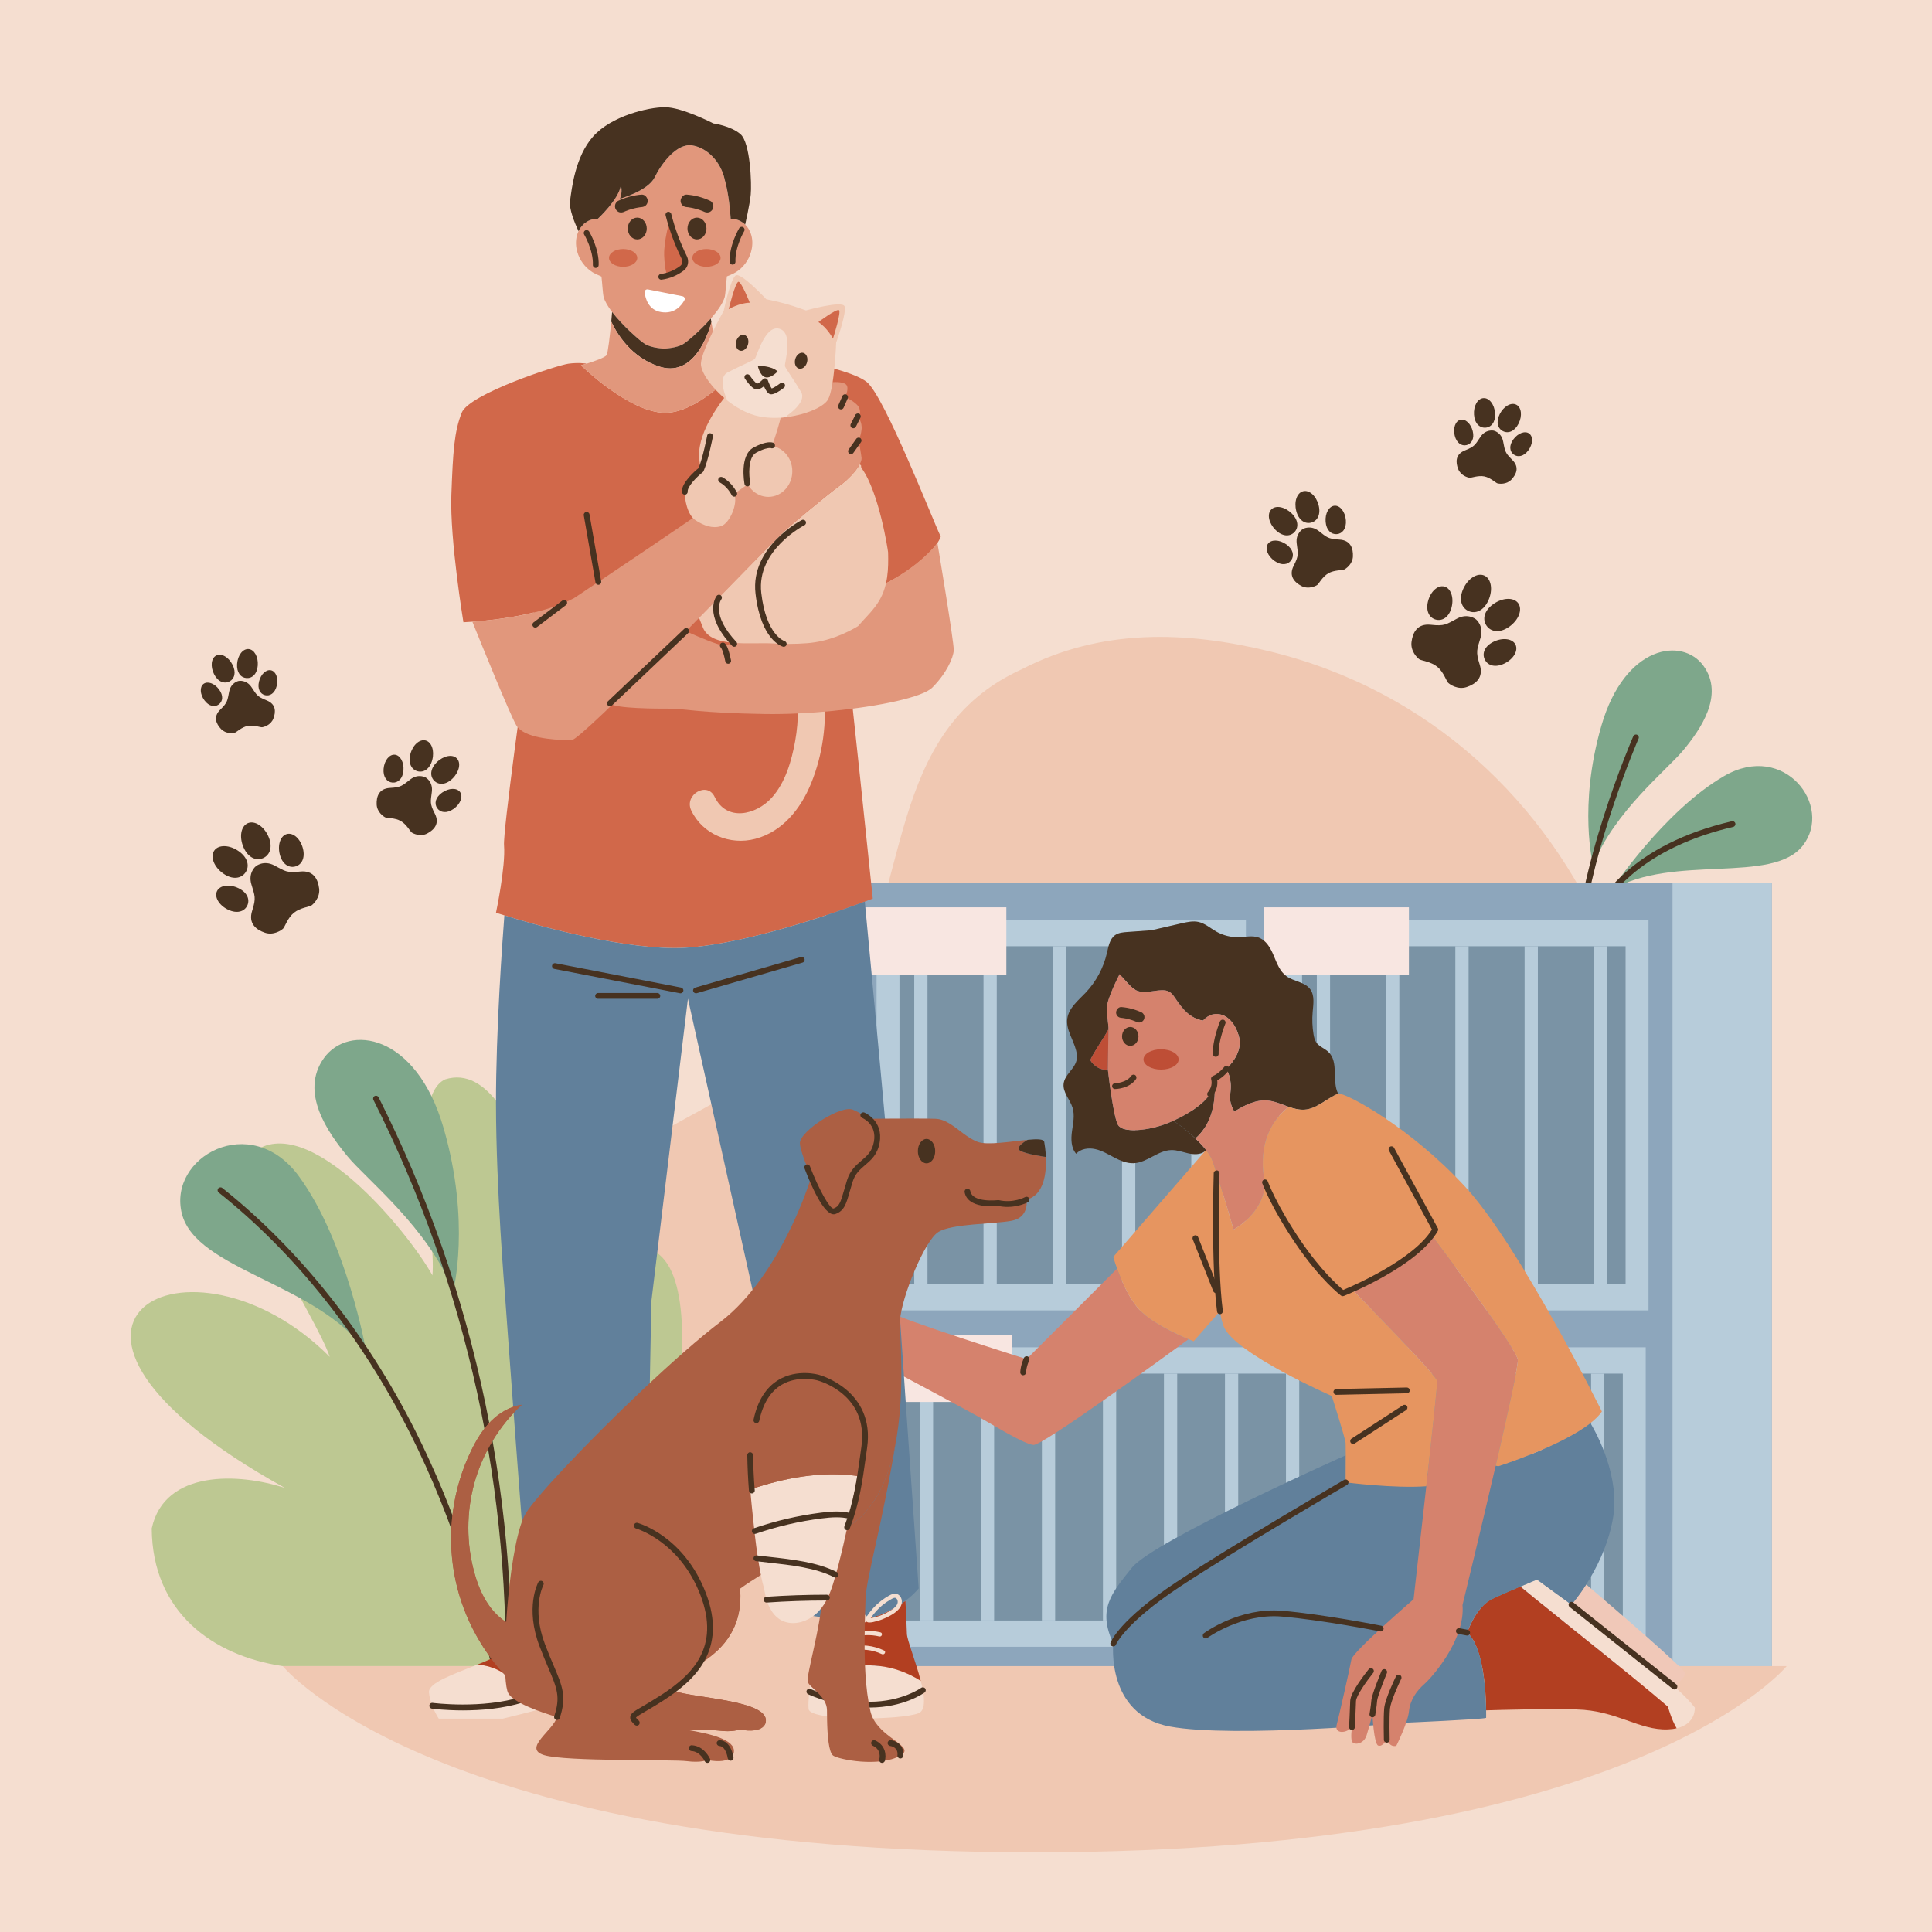 <?xml version="1.0" encoding="utf-8"?>
<!-- Generator: Adobe Illustrator 27.5.0, SVG Export Plug-In . SVG Version: 6.00 Build 0)  -->
<svg version="1.1" xmlns="http://www.w3.org/2000/svg" xmlns:xlink="http://www.w3.org/1999/xlink" x="0px" y="0px"
	 viewBox="0 0 500 500" style="enable-background:new 0 0 500 500;" xml:space="preserve">
<g id="BACKGROUND">
	<g>
		<g>
			<g>
				<rect style="fill:#F5DED0;" width="500" height="500"/>
			</g>
		</g>
	</g>
</g>
<g id="OBJECTS">
	<g>
		<path style="fill:#F0C8B2;" d="M415.793,355.355c-30.456,68.144-110.92,97.853-181.669,90.504
			c-68.388,0.704-145.04-75.834-85.843-137.149c20.984-19.283,52.819-26.122,69.866-49.778
			c17.758-28.172,10.664-69.644,46.324-85.744c20.614-10.64,42.519-9.853,63.887-4.671
			C412.677,188.967,447.442,285.365,415.793,355.355z"/>
	</g>
	<g>
		<g>
			<path style="fill:#7EA78B;" d="M412.298,223.854c0,0-3.931-15.061,2.14-36.039c6.072-20.978,21.053-23.023,26.47-15.431
				c5.417,7.592-0.932,16.509-5.198,21.69C431.446,199.256,417.878,209.889,412.298,223.854z"/>
		</g>
		<g>
			<path style="fill:#7EA78B;" d="M416.981,230.361c0,0,13.682-20.553,29.264-29.545c15.582-8.992,28.252,7.815,20.344,17.996
				S433.018,220.873,416.981,230.361z"/>
		</g>
		<g>
			<path style="fill:#473220;" d="M408.233,251.212c-0.002,0-0.004,0-0.007,0c-0.411-0.004-0.743-0.339-0.743-0.75
				c0-24.861,15.055-59.572,15.206-59.919c0.167-0.379,0.611-0.553,0.988-0.387c0.379,0.166,0.553,0.608,0.387,0.987
				c-0.134,0.305-11.83,27.276-14.529,50.488c3.51-9.2,13.006-23.099,38.67-29.09c0.404-0.093,0.807,0.157,0.901,0.56
				c0.094,0.403-0.156,0.807-0.56,0.901c-38.63,9.017-39.559,36.199-39.563,36.473C408.975,250.884,408.641,251.212,408.233,251.212
				z"/>
		</g>
	</g>
	<g>
		<g>
			<rect x="213.812" y="228.499" style="fill:#8DA6BC;" width="244.703" height="203.098"/>
		</g>
		<g>
			<rect x="229.82" y="241.482" style="fill:#7A93A5;" width="89.658" height="94.243"/>
		</g>
		<g>
			<rect x="236.605" y="244.886" style="fill:#B7CCDA;" width="3.429" height="87.435"/>
		</g>
		<g>
			<rect x="254.53" y="244.886" style="fill:#B7CCDA;" width="3.429" height="87.435"/>
		</g>
		<g>
			<rect x="272.455" y="244.886" style="fill:#B7CCDA;" width="3.429" height="87.435"/>
		</g>
		<g>
			<rect x="290.381" y="244.886" style="fill:#B7CCDA;" width="3.429" height="87.435"/>
		</g>
		<g>
			<rect x="308.306" y="244.886" style="fill:#B7CCDA;" width="3.429" height="87.435"/>
		</g>
		<g>
			<path style="fill:#B7CCDA;" d="M322.441,339.129h-95.586v-101.05h95.586V339.129z M232.784,332.321h83.729v-87.435h-83.729
				V332.321z"/>
		</g>
		<g>
			<rect x="222.993" y="234.811" style="fill:#F8E6E1;" width="37.448" height="17.41"/>
		</g>
		<g>
			<rect x="334.006" y="241.482" style="fill:#7A93A5;" width="89.658" height="94.243"/>
		</g>
		<g>
			<rect x="340.792" y="244.886" style="fill:#B7CCDA;" width="3.429" height="87.435"/>
		</g>
		<g>
			<rect x="358.717" y="244.886" style="fill:#B7CCDA;" width="3.429" height="87.435"/>
		</g>
		<g>
			<rect x="376.642" y="244.886" style="fill:#B7CCDA;" width="3.429" height="87.435"/>
		</g>
		<g>
			<rect x="394.567" y="244.886" style="fill:#B7CCDA;" width="3.429" height="87.435"/>
		</g>
		<g>
			<rect x="412.493" y="244.886" style="fill:#B7CCDA;" width="3.429" height="87.435"/>
		</g>
		<g>
			<path style="fill:#B7CCDA;" d="M426.628,339.129h-95.586v-101.05h95.586V339.129z M336.971,332.321h83.729v-87.435h-83.729
				V332.321z"/>
		</g>
		<g>
			<rect x="327.179" y="234.811" style="fill:#F8E6E1;" width="37.448" height="17.41"/>
		</g>
		<g>
			<rect x="432.845" y="228.499" style="fill:#B7CCDA;" width="25.67" height="203.098"/>
		</g>
		<g>
			<g>
				<rect x="231.272" y="352.086" style="fill:#7A93A5;" width="191.673" height="70.701"/>
			</g>
			<g>
				<g>
					<rect x="238.058" y="355.49" style="fill:#B7CCDA;" width="3.429" height="63.893"/>
				</g>
				<g>
					<rect x="253.85" y="355.49" style="fill:#B7CCDA;" width="3.429" height="63.893"/>
				</g>
				<g>
					<rect x="269.642" y="355.49" style="fill:#B7CCDA;" width="3.429" height="63.893"/>
				</g>
				<g>
					<rect x="285.435" y="355.49" style="fill:#B7CCDA;" width="3.429" height="63.893"/>
				</g>
				<g>
					<rect x="301.227" y="355.49" style="fill:#B7CCDA;" width="3.429" height="63.893"/>
				</g>
				<g>
					<rect x="317.02" y="355.49" style="fill:#B7CCDA;" width="3.429" height="63.893"/>
				</g>
				<g>
					<rect x="332.812" y="355.49" style="fill:#B7CCDA;" width="3.429" height="63.893"/>
				</g>
				<g>
					<rect x="348.604" y="355.49" style="fill:#B7CCDA;" width="3.429" height="63.893"/>
				</g>
				<g>
					<rect x="364.397" y="355.49" style="fill:#B7CCDA;" width="3.429" height="63.893"/>
				</g>
				<g>
					<rect x="380.189" y="355.49" style="fill:#B7CCDA;" width="3.429" height="63.893"/>
				</g>
				<g>
					<rect x="395.982" y="355.49" style="fill:#B7CCDA;" width="3.429" height="63.893"/>
				</g>
				<g>
					<rect x="411.774" y="355.49" style="fill:#B7CCDA;" width="3.429" height="63.893"/>
				</g>
			</g>
			<g>
				<path style="fill:#B7CCDA;" d="M425.91,426.19H228.308v-77.508H425.91V426.19z M234.237,419.383h185.744V355.49H234.237V419.383
					z"/>
			</g>
		</g>
		<g>
			<rect x="224.445" y="345.415" style="fill:#F8E6E1;" width="37.448" height="17.41"/>
		</g>
	</g>
	<g>
		<path style="fill:#BDC892;" d="M160.208,425.647c7.127-15.056,28.651-98.15,6.79-102.71c-10.44,1.945-16.222,23.971-19.984,33.041
			c0.138-15.087-9.868-83.57-31.807-76.64c-9.841,4.567-2.297,39.667-3.288,50.723c-6.483-11.588-32.392-43.024-46.561-31.715
			c-7.468,7.567,16.361,41.957,19.984,52.815c-35.894-36.038-89.27-8.983-11.531,33.95c-11.896-3.935-31.238-4.809-34.54,10.436
			c0.144,21.689,15.809,32.959,33.903,35.64h85.315L160.208,425.647z"/>
	</g>
	<g>
		<g>
			<path style="fill:#7EA78B;" d="M117.296,334.064c0,0,4.599-17.62-2.504-42.164c-7.103-24.543-24.63-26.935-30.969-18.053
				c-6.338,8.882,1.09,19.314,6.081,25.376C94.895,305.285,110.768,317.725,117.296,334.064z"/>
		</g>
		<g>
			<path style="fill:#7EA78B;" d="M94.779,349.793c0,0-4.992-28.452-17.455-45.413c-12.463-16.961-33.941-4.915-30.257,9.711
				C50.751,328.716,82.062,332.087,94.779,349.793z"/>
		</g>
		<g>
			<path style="fill:#473220;" d="M131.102,447.69c-0.362,0-0.676-0.261-0.738-0.621c-4.956-28.467-13.121-54.103-24.267-76.195
				c-12.626-25.025-29.742-46.551-49.5-62.25c-0.324-0.258-0.378-0.73-0.121-1.054c0.258-0.324,0.73-0.379,1.054-0.12
				c19.926,15.832,37.184,37.53,49.906,62.748c10.366,20.545,18.166,44.127,23.221,70.178
				c1.953-53.845-9.758-107.546-34.014-155.717c-0.186-0.369-0.037-0.82,0.333-1.007c0.372-0.188,0.821-0.036,1.007,0.333
				c25.354,50.35,37.065,106.714,33.869,162.998c-0.022,0.38-0.325,0.684-0.705,0.706C131.131,447.69,131.117,447.69,131.102,447.69
				z"/>
		</g>
	</g>
	<g>
		<path style="fill:#F0C8B2;" d="M73.173,431.186h389.224c0,0-39.253,48.187-194.612,48.187S73.173,431.186,73.173,431.186z"/>
	</g>
	<g>
		<g>
			<path style="fill:#473220;" d="M82.593,229.945c0.292,2.348-1.498,4.07-2.016,4.404c-0.512,0.334-2.93,0.583-4.53,1.889
				c-1.597,1.304-2.324,3.623-2.754,4.058c-0.431,0.44-2.476,1.85-4.719,1.094c-2.239-0.758-4.389-2.343-3.31-5.703
				c1.078-3.36,0.677-3.827-0.215-6.849c-0.891-3.021,1.158-4.653,1.158-4.653s2.011-1.684,4.793-0.206
				c2.782,1.478,3.157,1.967,6.667,1.58C81.176,225.177,82.299,227.6,82.593,229.945z"/>
		</g>
		<g>
			<path style="fill:#473220;" d="M61.704,229.855c2.321,1.115,3.021,2.986,2.282,4.525c-0.739,1.539-2.638,2.162-4.959,1.047
				c-2.321-1.114-3.603-3.265-2.864-4.804C56.903,229.084,59.383,228.74,61.704,229.855z"/>
		</g>
		<g>
			<path style="fill:#473220;" d="M61.823,220.319c2.386,1.697,2.81,3.929,1.685,5.511c-1.125,1.582-3.373,1.914-5.759,0.218
				c-2.386-1.697-3.408-4.354-2.283-5.936C56.591,218.529,59.438,218.622,61.823,220.319z"/>
		</g>
		<g>
			<path style="fill:#473220;" d="M72.406,221.117c0.628,2.497,2.321,3.557,3.977,3.141c1.656-0.416,2.646-2.152,2.018-4.649
				c-0.628-2.497-2.479-4.183-4.134-3.767C72.611,216.259,71.778,218.62,72.406,221.117z"/>
		</g>
		<g>
			<path style="fill:#473220;" d="M63.039,219.326c1.185,2.677,3.287,3.539,5.062,2.753c1.775-0.786,2.55-2.922,1.365-5.599
				c-1.185-2.677-3.584-4.21-5.359-3.424C62.332,213.842,61.854,216.649,63.039,219.326z"/>
		</g>
		<g>
			<g>
				<path style="fill:#473220;" d="M110.581,215.702c-1.742,0.928-3.618,0.048-4.033-0.255c-0.414-0.299-1.329-2.108-2.824-2.964
					c-1.492-0.855-3.516-0.728-3.983-0.934c-0.472-0.204-2.18-1.377-2.261-3.349c-0.078-1.971,0.515-4.118,3.454-4.281
					c2.939-0.163,3.183-0.616,5.271-2.212c2.087-1.596,3.97-0.487,3.97-0.487s1.912,1.064,1.592,3.672s-0.59,3.046,0.76,5.665
					C113.873,213.173,112.321,214.772,110.581,215.702z"/>
			</g>
			<g>
				<path style="fill:#473220;" d="M104.414,199.402c-0.175,2.14-1.424,3.245-2.843,3.129c-1.419-0.116-2.472-1.409-2.297-3.55
					c0.175-2.14,1.468-3.781,2.887-3.665C103.581,195.432,104.59,197.262,104.414,199.402z"/>
			</g>
			<g>
				<path style="fill:#473220;" d="M111.878,196.648c-0.609,2.365-2.221,3.362-3.79,2.958c-1.568-0.404-2.498-2.056-1.889-4.421
					c0.609-2.365,2.374-3.955,3.942-3.551C111.71,192.038,112.487,194.283,111.878,196.648z"/>
			</g>
			<g>
				<path style="fill:#473220;" d="M114.416,205.13c-1.757,1.234-2.078,2.87-1.259,4.036c0.819,1.165,2.466,1.419,4.224,0.184
					c1.757-1.235,2.518-3.18,1.7-4.345C118.262,203.839,116.174,203.895,114.416,205.13z"/>
			</g>
			<g>
				<path style="fill:#473220;" d="M113.014,197.298c-1.731,1.722-1.775,3.618-0.633,4.766c1.142,1.148,3.037,1.114,4.769-0.608
					c1.731-1.722,2.209-4.049,1.067-5.197C117.075,195.111,114.746,195.576,113.014,197.298z"/>
			</g>
		</g>
		<g>
			<g>
				<path style="fill:#473220;" d="M70.751,185.962c-0.642,1.687-2.464,2.209-2.932,2.249c-0.465,0.042-2.183-0.653-3.728-0.344
					c-1.542,0.309-2.86,1.613-3.306,1.752c-0.448,0.143-2.33,0.363-3.572-0.947c-1.239-1.311-2.122-3.147-0.195-5.026
					c1.927-1.88,1.823-2.338,2.301-4.693c0.478-2.355,2.442-2.723,2.442-2.723s1.957-0.417,3.305,1.573
					c1.348,1.99,1.425,2.454,3.93,3.446C71.499,182.241,71.39,184.275,70.751,185.962z"/>
			</g>
			<g>
				<path style="fill:#473220;" d="M56.702,178.441c1.166,1.58,0.97,3.092-0.077,3.865c-1.048,0.773-2.55,0.516-3.717-1.064
					c-1.166-1.58-1.263-3.488-0.215-4.261C53.74,176.207,55.535,176.861,56.702,178.441z"/>
			</g>
			<g>
				<path style="fill:#473220;" d="M60.188,172.056c1.002,1.995,0.491,3.652-0.832,4.317c-1.323,0.665-2.957,0.086-3.96-1.91
					c-1.002-1.996-0.742-4.152,0.581-4.817C57.3,168.981,59.185,170.06,60.188,172.056z"/>
			</g>
			<g>
				<path style="fill:#473220;" d="M67.037,176.373c-0.468,1.907,0.295,3.227,1.559,3.538c1.265,0.311,2.552-0.506,3.021-2.413
					c0.468-1.907-0.177-3.705-1.442-4.016C68.91,173.171,67.505,174.465,67.037,176.373z"/>
			</g>
			<g>
				<path style="fill:#473220;" d="M61.362,171.821c-0.157,2.228,0.952,3.56,2.429,3.664c1.477,0.104,2.763-1.059,2.92-3.287
					c0.157-2.228-0.913-4.118-2.39-4.222C62.843,167.872,61.519,169.593,61.362,171.821z"/>
			</g>
		</g>
	</g>
	<g>
		<g>
			<path style="fill:#F0C8B8;" d="M436.129,433.057c0.032,0.826-1.555,2.37-2.777,3.431c-7.141-6.54-18.667-15.301-26.655-21.187
				l0.268-0.375c0,0,1.576-1.791,3.549-4.868C417.397,415.923,436.086,431.963,436.129,433.057z"/>
		</g>
		<g>
			<path style="fill:#F5DED0;" d="M433.352,436.488c2.295,2.08,4.128,3.946,5.265,5.415c0,0,0.386,4.214-4.707,5.372
				c-1.319-2.166-2.252-5.565-2.252-5.565s-4.922-4.321-16.394-13.51c-11.473-9.189-21.82-17.595-21.82-17.595
				c2.434-1.029,4.332-1.791,4.332-1.791s3.71,2.638,8.921,6.487C414.684,421.188,426.211,429.948,433.352,436.488z"/>
		</g>
		<g>
			<path style="fill:#B23F21;" d="M431.658,441.71c0,0,0.933,3.399,2.252,5.565c-0.654,0.161-1.405,0.257-2.252,0.289
				c-7.452,0.3-13.263-4.911-23.642-5.157c-8.063-0.204-18.946,0.086-23.407,0.225c-0.064-4.675-0.654-16.437-4.911-20.104
				c0,0,2.187-6.659,6.551-8.739c2.123-1.019,4.9-2.22,7.195-3.185c0,0,10.347,8.406,21.82,17.595
				C426.736,437.389,431.658,441.71,431.658,441.71z"/>
		</g>
		<g>
			<path style="fill:#61809B;" d="M417.397,393.17c-1.287,7.034-4.385,12.995-6.884,16.887c-1.973,3.077-3.549,4.868-3.549,4.868
				l-0.268,0.375c-5.211-3.849-8.921-6.487-8.921-6.487s-1.898,0.761-4.332,1.79c-2.295,0.965-5.072,2.166-7.195,3.185
				c-4.364,2.08-6.551,8.739-6.551,8.739c4.257,3.667,4.846,15.429,4.911,20.104c0.021,1.212,0,1.952,0,1.952
				c-0.815,0.375-20.705,1.244-20.705,1.244s-44.572,4.053-61.149,0.997c-16.576-3.056-14.646-21.466-14.646-21.466
				c-4.021-8.792-0.74-12.738,4.846-19.664c5.586-6.937,55.327-29.068,55.327-29.068c0,3.013-0.032,7.002-0.032,7.002
				s29.647-3.367,38.793-4.117c0.011-0.064,0.032-0.139,0.043-0.204l0.654,0.15c0,0,16.212-5.125,23.868-11.162
				C413.355,371.243,419.381,382.373,417.397,393.17z"/>
		</g>
		<g>
			<path style="fill:#473220;" d="M314.239,279.655c0.247,2.048,0.783,10.047-4.868,14.979c-2.691-2.563-5.543-4.493-5.694-4.589
				C308.47,287.868,314.593,283.879,314.239,279.655z"/>
		</g>
		<g>
			<path style="fill:#473220;" d="M309.371,294.634c1.061,0.997,2.101,2.101,2.938,3.238l-0.504,0.107
				c-1.19,0.89-2.841,0.826-4.289,0.504c-1.458-0.332-2.884-0.879-4.364-0.847c-3.463,0.064-6.262,3.238-9.714,3.399
				c-1.791,0.086-3.506-0.654-5.082-1.48c-1.587-0.836-3.142-1.78-4.889-2.166c-1.737-0.397-3.763-0.118-4.964,1.201
				c-1.34-1.544-1.351-3.817-1.072-5.844c0.279-2.016,0.75-4.107,0.15-6.058c-0.654-2.155-2.595-4.01-2.316-6.24
				c0.279-2.294,2.766-3.742,3.324-5.972c0.214-0.858,0.118-1.769-0.096-2.616c-0.697-2.809-2.681-5.425-2.273-8.288
				c0.397-2.745,2.82-4.653,4.728-6.658c2.713-2.852,4.632-6.433,5.522-10.272c0.397-1.705,0.708-3.667,2.155-4.664
				c0.89-0.611,2.037-0.708,3.12-0.783c2.091-0.15,4.16-0.3,6.24-0.45c2.659-0.611,5.329-1.233,7.988-1.844
				c1.372-0.3,2.798-0.611,4.182-0.311c1.716,0.375,3.088,1.63,4.621,2.498c1.78,1.008,3.828,1.512,5.865,1.447
				c1.716-0.054,3.506-0.493,5.115,0.107c1.962,0.729,3.088,2.766,3.892,4.707c0.815,1.93,1.576,4.042,3.27,5.275
				c1.909,1.405,4.761,1.469,6.165,3.378c1.19,1.63,0.804,3.882,0.633,5.897c-0.172,1.919-0.096,3.871,0.225,5.779
				c0.118,0.718,0.289,1.458,0.697,2.069c0.772,1.136,2.23,1.576,3.206,2.541c2.67,2.605,0.815,7.516,2.445,10.712h0.011
				c-0.011,0.011,0,0.011,0,0.011c-2.97,1.308-5.447,3.914-8.674,4.16c-1.415,0.107-2.777-0.257-4.128-0.729
				c-1.791-0.633-3.57-1.458-5.447-1.63c-3.067-0.268-5.951,1.233-8.61,2.863c-0.515-0.901-0.933-1.833-1.061-2.863
				c-0.118-1.083,0.096-2.166,0.139-3.249c0.064-1.716-0.322-3.442-1.126-4.954c2.048-2.005,4.16-5.05,3.206-8.503
				c-1.598-5.769-6.369-7.28-9.242-3.999c-1.587-0.182-3.045-1.008-4.224-2.091c-1.18-1.083-2.112-2.413-3.013-3.731
				c-0.418-0.611-0.847-1.244-1.49-1.608c-0.6-0.354-1.319-0.429-2.016-0.407c-2.177,0.064-4.471,0.954-6.466,0.064
				c-0.976-0.44-1.726-1.265-2.455-2.059c-0.643-0.718-1.297-1.437-1.941-2.155c-0.193,0.375-3.335,6.455-3.302,8.792
				c0.032,2.413,0.515,4.696,0.418,5.383c-0.096,0.686-4.793,7.484-4.643,8.085c0.139,0.611,2.241,2.906,4.482,2.337
				c0,0,1.383,12.341,2.638,14.432c1.244,2.102,7.752,1.555,12.813-0.461c0.482-0.193,0.997-0.407,1.522-0.643
				C303.827,290.141,306.68,292.071,309.371,294.634z"/>
		</g>
		<g>
			<path style="fill:#D5826D;" d="M369.126,384.636c1.48-13.392,2.895-26.484,2.82-27.234c-0.118-1.255-15.772-17.327-21.959-23.642
				c3.699-1.748,15.14-7.473,20.672-13.896c4.782,6.38,21.83,29.272,22.152,32.027c0.161,1.415-2.595,13.896-5.726,27.417
				c-3.989,17.188-8.588,36.069-8.588,36.069c0.193,2.241-0.215,4.535-0.954,6.744c-2.209,6.583-7.409,12.384-8.878,13.671
				c-1.973,1.716-3.721,4.064-4.021,7.087c-0.086,0.826-0.365,1.866-0.74,2.949c-0.965,2.863-2.541,5.983-2.541,5.983
				c-1.673,0.472-2.466-1.555-2.466-1.555s-1.115,1.93-2.23,1.49c-1.115-0.45-1.49-8.052-1.49-8.052s-0.74,2.906-1.49,5.361
				c-0.74,2.466-3.388,2.616-3.796,1.641c-0.408-0.965,0-3.721,0-3.721c-1.49,1.716-4.589,1.791-3.957-0.6
				c0.633-2.38,3.474-14.936,3.806-16.909c0.332-1.984,16.094-15.579,16.094-15.579S367.517,399.089,369.126,384.636z"/>
		</g>
		<g>
			<path style="fill:#D5826D;" d="M196.155,344.384c1.308-0.043,12.03,0.751,12.03,0.751s-12.738-2.38-14.035-3.506
				c-1.308-1.126-0.558-2.209,0.29-2.455c0.858-0.247,13.07,1.212,13.07,1.212s-10.829-1.748-12.266-2.852
				c-1.447-1.104-1.083-2.745,0.118-3.109c1.212-0.354,8.524,1.469,11.698,1.372c3.185-0.107,8.846-0.343,8.846-0.343
				s-4.042-3.571-4.696-5.029c-0.654-1.447-1.008-3.763,0.225-4.728c1.233-0.965,2.327,0.354,4.096,2.23
				c1.769,1.887,5.94,2.616,7.27,3.839c1.319,1.233,7.709,7.827,7.709,7.827c1.565,1.565,35.169,12.148,35.169,12.148l23.428-23.428
				c1.029,2.884,2.852,7.195,5.265,10.09c3.067,3.688,10.272,6.948,13.242,8.181c-6.787,4.964-37.828,27.567-40.144,27.363
				c-2.605-0.225-10.872-5.436-15.054-7.752c-4.171-2.305-19.665-10.583-19.665-10.583s-1.587-1.222-3.613-1.448
				c-2.037-0.225-9.521,1.158-15.579-0.3c-6.058-1.458-13.51-1.394-14.218-1.576c-0.708-0.182-3.999-2.423,1.458-2.809
				c5.468-0.386,7.656-0.643,7.656-0.643c-8.546-0.761-13.328-1.533-13.607-2.53C194.558,345.296,194.858,344.438,196.155,344.384z"
				/>
		</g>
		<g>
			<path style="fill:#D5826D;" d="M319.439,287.675c2.659-1.63,5.543-3.131,8.61-2.863c1.876,0.171,3.656,0.997,5.447,1.63
				c-9.446,7.495-6.112,19.547-6.112,19.547c-0.118,7.967-8.127,12.223-8.127,12.223s-2.552-8.792-4.396-14.572
				c-0.354-1.126-0.686-2.134-0.965-2.949c-0.322-0.933-0.879-1.887-1.587-2.82c-0.836-1.137-1.876-2.241-2.938-3.238
				c5.651-4.932,5.114-12.931,4.868-14.979c0-0.011,0-0.022,0-0.032c0-0.086-0.011-0.161-0.032-0.247
				c-0.021-0.139-0.032-0.214-0.032-0.214s1.587-0.954,3.217-2.552c0.804,1.512,1.19,3.238,1.126,4.954
				c-0.043,1.083-0.257,2.166-0.139,3.249C318.506,285.841,318.924,286.774,319.439,287.675z"/>
		</g>
		<g>
			<path style="fill:#D5826D;" d="M317.391,276.609c-1.63,1.598-3.217,2.552-3.217,2.552s0.011,0.075,0.032,0.214
				c0.011,0.064,0.021,0.15,0.032,0.247c0,0.011,0,0.021,0,0.032c0.354,4.224-5.769,8.213-10.561,10.39
				c-0.525,0.236-1.04,0.45-1.522,0.643c-5.061,2.016-11.569,2.563-12.813,0.461c-1.255-2.091-2.638-14.432-2.638-14.432
				l0.161-10.422c0.096-0.686-0.386-2.97-0.418-5.383c-0.032-2.337,3.109-8.417,3.302-8.792c0.643,0.718,1.297,1.437,1.941,2.155
				c0.729,0.793,1.48,1.619,2.455,2.059c1.994,0.89,4.289,0,6.466-0.064c0.697-0.022,1.415,0.054,2.016,0.407
				c0.643,0.365,1.072,0.997,1.49,1.608c0.901,1.319,1.833,2.648,3.013,3.731c1.179,1.083,2.638,1.909,4.224,2.091
				c2.874-3.281,7.645-1.769,9.242,3.999C321.551,271.559,319.439,274.604,317.391,276.609z"/>
		</g>
		<g>
			<path style="fill:#E69560;" d="M307.612,346.582c-2.97-1.233-10.175-4.493-13.242-8.181c-2.412-2.895-4.235-7.205-5.265-10.09
				c-0.654-1.791-0.997-3.024-0.997-3.024l23.696-27.309l0.504-0.107c0.708,0.933,1.265,1.887,1.587,2.82
				c0.279,0.815,0.611,1.823,0.965,2.949c0,0-0.89,24.586,0.858,35.716l-6.798,7.763
				C308.921,347.119,308.427,346.936,307.612,346.582z"/>
		</g>
		<g>
			<path style="fill:#E69560;" d="M315.718,339.356c-1.748-11.13-0.858-35.716-0.858-35.716c1.844,5.779,4.396,14.572,4.396,14.572
				s8.009-4.257,8.127-12.223c0,0-3.335-12.052,6.112-19.547c1.351,0.472,2.713,0.836,4.128,0.729
				c3.227-0.247,5.704-2.852,8.674-4.16c0,0,0.011-0.011,0.021-0.011h0.011c2.466,0,18.699,8.846,32.767,24.029
				c14.164,15.279,35.469,58.275,35.469,58.275c-0.686,1.008-1.705,2.016-2.959,2.992c-7.656,6.037-23.868,11.162-23.868,11.162
				l-0.654-0.15c3.131-13.521,5.886-26.001,5.726-27.417c-0.322-2.756-17.37-25.648-22.152-32.027
				c-5.533,6.423-16.973,12.148-20.672,13.896c6.187,6.315,21.841,22.388,21.959,23.642c0.075,0.751-1.34,13.842-2.82,27.234
				c-8.224,0.622-20.876-1.008-20.876-1.008s0.032-3.989,0.032-7.002c0-1.48-0.011-2.713-0.032-3.131
				c-0.075-1.265-3.581-12.212-3.581-12.212s-24.886-10.883-27.931-17.885C316.33,342.465,315.997,341.071,315.718,339.356z"/>
		</g>
		<g>
			<ellipse style="fill:#473220;" cx="292.509" cy="268.221" rx="2.126" ry="2.444"/>
		</g>
		<g>
			<path style="fill:#473220;" d="M290.24,260.622c1.84,0.154,3.578,0.621,5.25,1.404c0.301,0.141,0.559,0.528,0.644,0.837
				c0.092,0.335,0.051,0.782-0.141,1.079c-0.193,0.299-0.48,0.563-0.837,0.644c-0.386,0.088-0.722,0.026-1.08-0.141
				c-0.09-0.042-0.181-0.081-0.272-0.121c-1.018-0.415-2.08-0.702-3.168-0.859c-0.132-0.015-0.264-0.031-0.396-0.042
				c-0.377-0.032-0.715-0.135-0.991-0.41c-0.243-0.243-0.426-0.642-0.41-0.991C288.87,261.316,289.457,260.556,290.24,260.622z"/>
		</g>
		<g>
			<path style="fill:#BE4E36;" d="M305.028,274.178c0,1.451-2.035,2.628-4.546,2.628c-2.51,0-4.546-1.177-4.546-2.628
				c0-1.451,2.035-2.628,4.546-2.628C302.993,271.551,305.028,272.727,305.028,274.178z"/>
		</g>
		<g>
			<path style="fill:#BE4E36;" d="M286.704,276.717c-2.241,0.568-4.342-1.726-4.482-2.337c-0.15-0.6,4.546-7.398,4.643-8.085
				L286.704,276.717z"/>
		</g>
		<g>
			<path style="fill:#473220;" d="M288.559,281.847c-0.41,0-0.743-0.329-0.749-0.74c-0.006-0.413,0.325-0.753,0.739-0.76
				c0.028,0,2.918-0.066,4.2-1.913c0.236-0.341,0.705-0.425,1.044-0.188c0.341,0.236,0.425,0.704,0.189,1.044
				c-1.729,2.487-5.265,2.556-5.414,2.558C288.565,281.847,288.562,281.847,288.559,281.847z"/>
		</g>
		<g>
			<path style="fill:#473220;" d="M314.634,273.501c-0.403,0-0.736-0.319-0.75-0.725c-0.122-3.624,1.771-8.241,1.852-8.436
				c0.159-0.383,0.595-0.561,0.98-0.406c0.382,0.159,0.564,0.598,0.406,0.98c-0.019,0.044-1.85,4.516-1.738,7.812
				c0.014,0.414-0.311,0.761-0.725,0.775C314.65,273.501,314.641,273.501,314.634,273.501z"/>
		</g>
		<g>
			<path style="fill:#473220;" d="M313.164,283.892c-0.175,0-0.35-0.061-0.491-0.184c-0.314-0.271-0.347-0.745-0.075-1.058
				c1.393-1.607,0.871-3.235,0.866-3.252c-0.127-0.378,0.065-0.788,0.436-0.935c1.568-0.62,2.887-2.298,2.899-2.314
				c0.255-0.328,0.726-0.387,1.053-0.132c0.326,0.253,0.387,0.724,0.133,1.051c-0.057,0.074-1.288,1.648-2.961,2.526
				c0.107,0.879,0.053,2.487-1.293,4.038C313.582,283.804,313.374,283.892,313.164,283.892z"/>
		</g>
		<g>
			<path style="fill:#473220;" d="M315.718,340.105c-0.371,0-0.693-0.275-0.743-0.653c-1.595-12.228-0.871-35.602-0.864-35.836
				c0.014-0.414,0.364-0.716,0.773-0.727c0.414,0.014,0.739,0.36,0.727,0.773c-0.008,0.234-0.728,23.488,0.853,35.596
				c0.053,0.41-0.236,0.787-0.648,0.841C315.783,340.104,315.75,340.105,315.718,340.105z"/>
		</g>
		<g>
			<path style="fill:#473220;" d="M314.687,334.639c-0.299,0-0.581-0.18-0.697-0.475l-5.316-13.447
				c-0.152-0.385,0.036-0.82,0.422-0.973c0.384-0.153,0.82,0.036,0.973,0.422l5.316,13.447c0.152,0.385-0.036,0.82-0.422,0.973
				C314.873,334.622,314.779,334.639,314.687,334.639z"/>
		</g>
		<g>
			<path style="fill:#473220;" d="M264.79,355.917c-0.016,0-0.03,0-0.046-0.001c-0.413-0.025-0.728-0.38-0.704-0.794
				c0.119-1.992,0.932-3.646,0.966-3.716c0.185-0.37,0.635-0.519,1.005-0.338c0.37,0.184,0.522,0.634,0.339,1.005
				c-0.007,0.015-0.712,1.46-0.811,3.139C265.513,355.61,265.184,355.917,264.79,355.917z"/>
		</g>
		<g>
			<path style="fill:#473220;" d="M347.503,335.449c-0.16,0-0.319-0.052-0.451-0.15c-0.217-0.164-5.388-4.106-11.694-13.379
				c-6.289-9.248-8.582-15.416-8.677-15.674c-0.142-0.389,0.057-0.819,0.446-0.962c0.386-0.142,0.819,0.058,0.962,0.446
				c0.023,0.062,2.335,6.268,8.509,15.346c5.278,7.761,9.802,11.748,11.029,12.762c2.695-1.125,18.175-7.844,22.958-15.641
				l-11.122-20.429c-0.198-0.363-0.065-0.819,0.3-1.017c0.363-0.199,0.819-0.064,1.017,0.3l11.325,20.802
				c0.125,0.227,0.122,0.504-0.006,0.729c-5.188,9.12-23.541,16.503-24.319,16.814C347.69,335.432,347.596,335.449,347.503,335.449z
				"/>
		</g>
		<g>
			<path style="fill:#473220;" d="M345.849,360.984c-0.407,0-0.741-0.325-0.75-0.733c-0.009-0.414,0.319-0.758,0.733-0.767
				l18.246-0.397c0.006,0,0.012,0,0.017,0c0.407,0,0.741,0.325,0.75,0.733c0.009,0.414-0.319,0.758-0.733,0.767l-18.246,0.397
				C345.86,360.984,345.854,360.984,345.849,360.984z"/>
		</g>
		<g>
			<path style="fill:#473220;" d="M350.186,373.701c-0.246,0-0.486-0.12-0.63-0.342c-0.226-0.348-0.127-0.811,0.221-1.037
				l13.314-8.643c0.348-0.227,0.813-0.127,1.037,0.221c0.226,0.348,0.127,0.811-0.221,1.037l-13.314,8.644
				C350.468,373.662,350.326,373.701,350.186,373.701z"/>
		</g>
		<g>
			<path style="fill:#473220;" d="M288.108,426.105c-0.089,0-0.179-0.016-0.267-0.05c-0.385-0.146-0.579-0.574-0.435-0.96
				c0.089-0.237,2.344-5.925,17.058-15.663c14.529-9.616,43.12-26.285,43.407-26.453c0.361-0.205,0.817-0.085,1.026,0.27
				c0.208,0.358,0.087,0.817-0.271,1.026c-0.287,0.167-28.842,16.815-43.335,26.406c-14.184,9.388-16.462,14.89-16.483,14.944
				C288.693,425.923,288.409,426.105,288.108,426.105z"/>
		</g>
		<g>
			<path style="fill:#473220;" d="M312.03,424.022c-0.231,0-0.459-0.106-0.606-0.308c-0.244-0.334-0.172-0.803,0.162-1.047
				c0.375-0.275,9.287-6.708,20.182-5.803c10.65,0.888,25.555,3.841,25.704,3.871c0.406,0.081,0.67,0.476,0.589,0.882
				c-0.081,0.406-0.474,0.67-0.882,0.589c-0.148-0.029-14.972-2.967-25.536-3.848c-10.317-0.856-19.083,5.455-19.17,5.519
				C312.339,423.976,312.184,424.022,312.03,424.022z"/>
		</g>
		<g>
			<path style="fill:#473220;" d="M379.699,423.277c-0.046,0-0.093-0.004-0.141-0.013l-2.155-0.407
				c-0.406-0.077-0.674-0.47-0.598-0.877c0.077-0.406,0.459-0.675,0.877-0.598l2.155,0.407c0.406,0.077,0.674,0.47,0.598,0.877
				C380.367,423.026,380.053,423.277,379.699,423.277z"/>
		</g>
		<g>
			<path style="fill:#473220;" d="M358.896,451.005c-0.406,0-0.739-0.323-0.75-0.732c-0.006-0.235-0.14-5.789,0.085-8.19
				c0.234-2.493,2.939-8.024,3.055-8.259c0.182-0.369,0.631-0.527,1.004-0.342c0.371,0.183,0.524,0.632,0.342,1.004
				c-0.75,1.527-2.733,5.895-2.906,7.737c-0.218,2.314-0.081,7.956-0.079,8.013c0.01,0.414-0.317,0.758-0.731,0.769
				C358.909,451.005,358.902,451.005,358.896,451.005z"/>
		</g>
		<g>
			<path style="fill:#473220;" d="M355.177,444.443c-0.043,0-0.086-0.004-0.129-0.011c-0.408-0.071-0.682-0.459-0.611-0.867
				c0.004-0.021,0.37-2.141,0.466-3.502c0.104-1.494,2.379-7.012,2.639-7.636c0.158-0.383,0.599-0.564,0.979-0.405
				c0.383,0.158,0.564,0.598,0.405,0.98c-0.942,2.27-2.462,6.225-2.527,7.166c-0.101,1.439-0.468,3.564-0.483,3.653
				C355.851,444.187,355.534,444.443,355.177,444.443z"/>
		</g>
		<g>
			<path style="fill:#473220;" d="M349.891,447.725c-0.014,0-0.027,0-0.04-0.001c-0.414-0.021-0.731-0.375-0.71-0.788
				c0.003-0.047,0.245-4.686,0.294-6.737c0.054-2.229,3.996-7.225,4.786-8.203c0.261-0.323,0.733-0.371,1.055-0.113
				c0.322,0.261,0.373,0.732,0.113,1.055c-1.705,2.113-4.423,5.964-4.454,7.297c-0.05,2.074-0.294,6.733-0.296,6.78
				C350.618,447.414,350.287,447.725,349.891,447.725z"/>
		</g>
		<g>
			<path style="fill:#473220;" d="M433.35,437.238c-0.163,0-0.328-0.053-0.466-0.163l-26.655-21.188
				c-0.324-0.258-0.378-0.729-0.12-1.054c0.256-0.324,0.729-0.381,1.054-0.12l26.655,21.188c0.324,0.258,0.378,0.729,0.12,1.054
				C433.791,437.142,433.572,437.238,433.35,437.238z"/>
		</g>
	</g>
	<g>
		<g>
			<path style="fill:#D1684A;" d="M243.46,138.876c0,0-0.197,0.647-0.855,1.655c-1.271,1.962-9.052,10.86-25.03,14.641
				c2.4,20.383,8.296,77.38,8.296,77.38s-0.734,0.296-2.06,0.789c-7.485,2.794-33.643,12.142-49.577,12.011
				c-15.561-0.132-36.909-6.345-43.703-8.449c-1.392-0.427-2.17-0.69-2.17-0.69s2.531-11.956,2.082-17.446
				c-0.296-3.485,5.063-42.564,7.704-60.251c-6.279,1.523-12.614,2.148-15.901,2.378c-1.458,0.11-2.312,0.143-2.312,0.143
				s-3.54-21.403-3.123-32.898c0.416-11.496,0.756-16.372,2.663-21.293c1.907-4.92,24.909-12.372,27.649-12.723
				c2.619-0.351,4.526-0.033,4.69,0c-0.844,0.263-1.447,0.427-1.447,0.427s12.241,12.033,21.523,12.285
				c1.808,0.044,3.682-0.395,5.523-1.162c7.551-3.101,14.542-11.375,14.542-11.375s-0.986-0.186-2.181-0.515V93.77
				c0,0,3.923-1.929,6.849-1.962c2.071-0.033,12.712,1.622,20.427,3.923c3.222,0.964,5.94,2.038,7.299,3.156
				C228.95,102.657,241.367,134.536,243.46,138.876z"/>
		</g>
		<g>
			<path style="fill:#F0C8B2;" d="M205.932,155.892c-2.248-3.903-8.299-0.381-6.044,3.533c5.625,9.766,7.91,21.235,5.896,32.388
				c-0.918,5.086-2.521,10.722-6.066,14.641c-4.085,4.515-11.703,6.229-14.781-0.242c-1.934-4.066-7.971-0.518-6.044,3.533
				c2.944,6.19,10.025,9.083,16.59,7.349c7.075-1.869,11.765-7.833,14.418-14.332C216.093,187.599,214.005,169.908,205.932,155.892z
				"/>
		</g>
		<g>
			<path style="fill:#E1977C;" d="M158.409,80.751c-1.074-1.414-1.896-2.773-2.192-3.901c-0.208-0.778-0.395-3.967-0.559-5.271
				c-0.548-0.241-1.293-0.581-1.534-0.701c-0.537-0.252-1.052-0.57-1.523-0.942c-1.775-1.37-3.014-3.419-3.408-5.633
				c-0.263-1.49-0.132-3.09,0.526-4.471c0-0.011,0.011-0.022,0.011-0.033c0.296-0.625,0.701-1.184,1.205-1.666
				c0.164-0.241,0.373-0.405,0.592-0.504c0.471-0.362,1.008-0.636,1.578-0.8c0.504-0.143,1.041-0.197,1.556-0.175h0.011
				c0,0,5.49-5.03,6.005-8.712c0,0,0.526,1.523-0.23,3.496c0,0,7.233-2.027,8.964-5.534c1.721-3.496,5.71-8.931,9.742-8.274
				c4.044,0.658,7.463,4.416,8.405,8.866c1.096,3.847,1.436,8.537,1.545,10.159c0.077,0,0.153,0,0.219,0
				c0.46,0,0.91,0.055,1.337,0.175c0.57,0.164,1.107,0.438,1.589,0.8c0.219,0.099,0.416,0.263,0.592,0.504
				c0.493,0.482,0.899,1.041,1.194,1.666c0.679,1.392,0.811,3.003,0.537,4.504c-0.383,2.214-1.622,4.263-3.397,5.633
				c-0.482,0.373-0.986,0.69-1.534,0.942c-0.219,0.12-0.942,0.416-1.523,0.646c-0.164,1.326-0.351,4.537-0.559,5.326
				c-0.417,1.578-1.874,3.627-3.605,5.6c-2.674,3.047-6.005,5.907-7.09,6.575c-1.786,1.107-4.975,1.195-4.975,1.195
				s-3.189-0.088-4.986-1.195C165.62,88.225,161.181,84.356,158.409,80.751z"/>
		</g>
		<g>
			<path style="fill:#D1684A;" d="M173.349,56.902c0,0-1.6,5.481-1.463,9.213c0.137,3.732,0.727,5.027,0.727,5.027
				s5.078-1.599,4.606-3.398C176.748,65.945,173.349,56.902,173.349,56.902z"/>
		</g>
		<g>
			<path style="fill:#F5DED0;" d="M238.824,437.425c0,0-5.304,3.583-13.72,3.737c-8.416,0.154-15.638-3.375-15.638-3.375
				c0.088-0.756,0.197-1.545,0.318-2.345c0,0,13.808-9.71,28.504-0.438c0.219,0.833,0.406,1.644,0.548,2.422H238.824z"/>
		</g>
		<g>
			<path style="fill:#F5DED0;" d="M238.835,437.425c0.526,2.926,0.438,5.293-1.085,5.94c-4.34,1.83-28.098,2.137-28.482-1.063
				c-0.12-1.03-0.022-2.663,0.197-4.515c0,0,7.222,3.529,15.638,3.375c8.416-0.153,13.72-3.737,13.72-3.737H238.835z"/>
		</g>
		<g>
			<path style="fill:#F5DED0;" d="M130.113,444.789c-6.761,0-16.559,0-16.559,0s-0.942-1.425-1.688-3.342
				c0,0,6.181,0.8,18.038-0.482c0,0,2.148-0.438,5.403-1.151c7.277-1.6,20.087-4.635,26.663-7.43
				c-0.099,1.611-0.175,2.652-0.175,2.652C156.71,438.444,130.113,444.789,130.113,444.789z"/>
		</g>
		<g>
			<path style="fill:#F5DED0;" d="M135.308,439.814c-3.255,0.712-5.403,1.151-5.403,1.151c-11.857,1.282-18.038,0.482-18.038,0.482
				c-0.406-1.063-0.756-2.268-0.844-3.463c-0.197-2.499,6.487-4.734,12.592-7.211C125.861,430.97,133.171,432.231,135.308,439.814z"
				/>
		</g>
		<g>
			<path style="fill:#B23F21;" d="M234.704,422.806c0.044,1.644,2.312,7.233,3.583,12.197c-14.696-9.271-28.504,0.438-28.504,0.438
				c0.515-3.353,1.271-6.882,1.764-8.679c0.592-2.115,0.745-5.874,0.767-8.274c4.548,0.592,11.583,1.074,15.835-0.712
				c2.619-1.107,4.658-2.367,6.17-3.496C234.441,416.527,234.649,420.702,234.704,422.806z"/>
		</g>
		<g>
			<path style="fill:#B23F21;" d="M162.047,418.708c0.384,3.792,0.121,10.104-0.077,13.676c-6.575,2.794-19.386,5.83-26.663,7.43
				c-2.137-7.583-9.447-8.844-11.693-9.041c2.093-0.844,4.12-1.721,5.786-2.641c4.153-2.301,7.814-7.145,9.907-10.334
				c2.499,1.216,6.784,2.827,12.23,2.871C155.658,420.702,159.318,419.749,162.047,418.708z"/>
		</g>
		<g>
			<path style="fill:#61809B;" d="M212.315,418.488c-2.619-0.34-4.416-0.712-4.416-0.712l-12.8-82.41l-17.063-76.919l-9.468,78.377
				l-1.49,79.429c0,0-1.907,1.282-5.03,2.455c-2.729,1.041-6.389,1.994-10.509,1.962c-5.446-0.044-9.731-1.655-12.23-2.871
				c-1.545-0.778-2.4-1.392-2.4-1.392c-1.063-9.907-6.236-81.489-6.236-81.489s-2.29-27.046-2.312-49.358
				c-0.022-18.98,1.666-42.158,2.17-48.657c6.795,2.104,28.142,8.318,43.704,8.449c15.934,0.132,42.093-9.216,49.577-12.011
				c1.096,11.485,7.342,77.796,7.693,85.654c0.373,8.614,6.246,92.075,6.246,92.075s-1.074,1.447-3.43,3.211
				c-1.512,1.129-3.551,2.389-6.17,3.496C223.898,419.562,216.863,419.08,212.315,418.488z"/>
		</g>
		<g>
			<path style="fill:#473220;" d="M184.107,83.348c0,0-3.386,14.575-13.26,11.583c-7.529-2.29-11.299-8.756-12.657-11.693
				c0.088-0.91,0.164-1.764,0.219-2.488c2.773,3.605,7.211,7.474,8.493,8.274c1.797,1.107,4.986,1.195,4.986,1.195
				s3.189-0.088,4.975-1.195c1.085-0.668,4.416-3.529,7.09-6.575C183.997,82.679,184.052,82.986,184.107,83.348z"/>
		</g>
		<g>
			<path style="fill:#473220;" d="M194.288,50.362c-0.274,2.729-1.446,7.77-1.446,7.77c-0.175-0.241-0.373-0.405-0.592-0.504
				c-0.482-0.362-1.019-0.636-1.589-0.8c-0.427-0.121-0.877-0.175-1.337-0.175c-0.066,0-0.142,0-0.219,0
				c-0.11-1.622-0.449-6.312-1.545-10.159c-0.943-4.449-4.362-8.208-8.405-8.866c-4.033-0.658-8.022,4.778-9.742,8.274
				c-1.731,3.507-8.964,5.534-8.964,5.534c0.756-1.973,0.23-3.496,0.23-3.496c-0.515,3.682-6.005,8.712-6.005,8.712h-0.011
				c-0.515-0.022-1.052,0.033-1.556,0.175c-0.57,0.164-1.107,0.438-1.578,0.8c-0.219,0.099-0.427,0.263-0.592,0.504
				c-0.504,0.482-0.91,1.041-1.205,1.666c0,0.011-0.011,0.022-0.011,0.033c-0.997-2.137-2.488-5.764-2.192-7.836
				c0.427-3.068,1.271-11.419,5.994-16.701c4.712-5.282,14.214-7.551,18.575-7.551c4.372,0,12.515,4.197,12.515,4.197
				s4.493,0.592,7.036,2.795C194.189,36.949,194.562,47.623,194.288,50.362z"/>
		</g>
		<g>
			<path style="fill:#E1977C;" d="M189.773,93.781c1.195,0.329,2.181,0.515,2.181,0.515s-6.992,8.274-14.542,11.375
				c-1.841,0.767-3.715,1.206-5.523,1.162c-9.282-0.252-21.523-12.285-21.523-12.285s0.603-0.164,1.447-0.427
				c0.011,0,0.011,0,0.011,0c1.808-0.57,4.723-1.556,5.151-2.214c0.373-0.57,0.866-5.052,1.216-8.668
				c1.359,2.937,5.129,9.403,12.657,11.693c9.874,2.992,13.26-11.583,13.26-11.583c0.406,2.433,1.271,7.31,1.699,8.405
				C186.145,92.608,188.151,93.321,189.773,93.781z"/>
		</g>
		<g>
			<path style="fill:#E1977C;" d="M223.834,159.721c0.495-2.256,0.54-0.994,1.404-6.947c9.866-3.935,15.657-10.05,17.368-12.243
				c0,0,4.34,25.86,4.226,27.786c-0.125,1.925-1.85,5.91-5.541,9.613c-2.475,2.5-13.605,4.857-25.744,6.047
				c-5.871,0.585-11.98,0.885-17.464,0.811c-16.798-0.252-21.328-1.409-24.652-1.392c-3.312,0.007-14.367,0.005-15.578-1.367
				c-1.199-1.381-2.618-6.148-2.618-6.148l-2.428-2.545c5.122-4.094,11.781-9.648,18.555-15.38c1.522,1.333,4.176,3.689,5.103,4.903
				c0,0,3.316,1.578,6.507,2.826c1.52,0.606,3.026,1.123,4.126,1.374L223.834,159.721z"/>
		</g>
		<g>
			<path style="fill:#F0C8B2;" d="M227.636,155.285c2.174-3.812,2.317-8.052,2.204-12.33c-0.011-0.413-2.297-15.468-6.813-21.735
				c-0.176-0.245-0.213-0.485-0.161-0.699c-0.127-0.132-0.247-0.263-0.361-0.391c-0.6,1.16-1.76,2.62-3.35,4.06
				c-0.56,0.51-1.16,1-1.82,1.48c-3.6,2.64-13.02,10.54-14.93,12.29c-0.67,0.63-12.818,12.917-21.538,21.817
				c0.32,0.83,0.68,1.74,1.06,2.67c2.18,5.29,12.388,3.733,18.088,4.073c2.64,0.15,5.7,0.19,8.94-0.07
				c5.457-0.434,10.089-2.598,13.088-4.395C223.956,159.833,226.174,157.849,227.636,155.285z"/>
		</g>
		<g>
			<path style="fill:#E1977C;" d="M222.975,111.149c-0.22,1.85-0.76,2.85-0.76,2.85s0.61,3.19,0.76,4.52
				c0.04,0.39-0.12,0.95-0.47,1.61c-0.6,1.16-1.76,2.62-3.35,4.06c-0.56,0.51-1.16,1-1.82,1.48c-3.6,2.64-13.02,10.54-14.93,12.29
				c-0.67,0.63-7.61,7.8-16.33,16.7c-1.24,1.27-2.53,2.57-3.83,3.9c-2.76,2.83-5.64,5.74-8.49,8.62
				c-6.25,6.3-12.4,12.42-17.14,16.95c-4.74,4.52-8.08,7.47-8.74,7.45c-2.41-0.07-10-0.13-13.25-2.74
				c-0.45-0.35-0.81-0.76-1.06-1.22c-1.79-3.19-9.02-21.02-11.32-26.73c5.23-0.37,18.16-1.72,26.32-6.1c0,0,16.42-10.94,28.18-18.97
				c6.31-4.33,11.29-7.8,11.66-8.32c1.06-1.48,4.92-12.38,5.38-15.38c0.08-0.49,0.32-0.99,0.68-1.49c1.85-2.58,6.94-5.17,9.06-5.88
				c2.54-0.83,4.22-0.5,4.22-0.5s4.44-3.4,5.17-4.47c0.49-0.68,2.38-0.98,3.96-0.88c0.89,0.05,1.68,0.25,2.04,0.57
				c1.02,0.9-0.2,3.31-0.2,3.31s3.17,1.34,3.7,2.94s-0.4,2.03-0.4,2.03S223.205,109.299,222.975,111.149z"/>
		</g>
		<g>
			<path style="fill:#F0C8B2;" d="M188.394,101.777l14.444,4.197c-0.362,0.504-0.603,1.008-0.679,1.49
				c-0.46,3.003-4.318,13.907-5.381,15.386c-0.373,0.515-5.348,3.989-11.66,8.318c0,0-3.879-5.852-4.186-13.139
				c-0.274-6.619,6.104-14.619,7.277-16.033C188.329,101.854,188.394,101.777,188.394,101.777z"/>
		</g>
		<g>
			<path style="fill:#473220;" d="M171.122,72.389c-0.372,0-0.694-0.276-0.743-0.654c-0.053-0.411,0.237-0.787,0.647-0.84
				c1.816-0.235,3.556-0.955,5.032-2.084c0.532-0.407,0.681-1.181,0.354-1.84c-1.773-3.585-3.17-7.366-4.152-11.235
				c-0.102-0.401,0.141-0.81,0.543-0.912c0.403-0.101,0.809,0.141,0.912,0.542c0.956,3.767,2.316,7.448,4.043,10.939
				c0.644,1.3,0.313,2.855-0.788,3.697c-1.685,1.289-3.673,2.111-5.751,2.379C171.187,72.387,171.155,72.389,171.122,72.389z"/>
		</g>
		<g>
			<path style="fill:#473220;" d="M167.378,59.139c0,1.559-1.099,2.822-2.456,2.822c-1.356,0-2.456-1.264-2.456-2.822
				c0-1.559,1.1-2.823,2.456-2.823C166.279,56.317,167.378,57.581,167.378,59.139z"/>
		</g>
		<g>
			<path style="fill:#473220;" d="M182.83,59.139c0,1.559-1.099,2.822-2.456,2.822c-1.356,0-2.456-1.264-2.456-2.822
				c0-1.559,1.1-2.823,2.456-2.823C181.73,56.317,182.83,57.581,182.83,59.139z"/>
		</g>
		<g>
			<path style="fill:#473220;" d="M166.019,50.362c-2.125,0.178-4.133,0.717-6.064,1.622c-0.348,0.163-0.645,0.61-0.744,0.967
				c-0.107,0.387-0.058,0.903,0.163,1.247c0.223,0.346,0.555,0.65,0.967,0.744c0.446,0.102,0.834,0.03,1.247-0.163
				c0.104-0.049,0.209-0.093,0.314-0.14c1.175-0.48,2.402-0.811,3.659-0.992c0.152-0.017,0.305-0.036,0.457-0.049
				c0.436-0.037,0.826-0.156,1.144-0.474c0.28-0.281,0.492-0.741,0.474-1.144C167.6,51.164,166.922,50.286,166.019,50.362z"/>
		</g>
		<g>
			<path style="fill:#473220;" d="M177.752,50.362c2.126,0.178,4.133,0.717,6.064,1.622c0.348,0.163,0.645,0.61,0.744,0.967
				c0.107,0.387,0.059,0.903-0.163,1.247c-0.223,0.346-0.554,0.65-0.967,0.744c-0.446,0.102-0.834,0.03-1.247-0.163
				c-0.104-0.049-0.209-0.093-0.314-0.14c-1.176-0.48-2.402-0.811-3.659-0.992c-0.152-0.017-0.305-0.036-0.458-0.049
				c-0.436-0.037-0.826-0.156-1.144-0.474c-0.281-0.281-0.492-0.741-0.474-1.144C176.171,51.164,176.849,50.286,177.752,50.362z"/>
		</g>
		<g>
			<path style="fill:#FFFFFF;" d="M177.138,77.669c-0.712,1.32-2.511,3.689-6.071,3.094c-3.249-0.531-4.052-3.534-4.233-5.087
				c-0.065-0.479,0.362-0.867,0.828-0.777l8.984,1.773C177.112,76.763,177.358,77.268,177.138,77.669z"/>
		</g>
		<g>
			<path style="fill:#473220;" d="M154.182,69.342c-0.01,0-0.019,0-0.029-0.001c-0.414-0.016-0.737-0.364-0.721-0.778
				c0.145-3.829-2.232-7.843-2.256-7.883c-0.213-0.355-0.098-0.816,0.257-1.029c0.354-0.214,0.815-0.098,1.029,0.257
				c0.108,0.179,2.631,4.44,2.469,8.711C154.916,69.024,154.583,69.342,154.182,69.342z"/>
		</g>
		<g>
			<path style="fill:#473220;" d="M189.586,68.494c-0.401,0-0.733-0.317-0.749-0.722c-0.162-4.271,2.361-8.532,2.469-8.711
				c0.212-0.355,0.671-0.472,1.028-0.257c0.355,0.212,0.471,0.673,0.258,1.028c-0.024,0.04-2.402,4.065-2.257,7.884
				c0.016,0.414-0.307,0.762-0.721,0.778C189.605,68.494,189.596,68.494,189.586,68.494z"/>
		</g>
		<g>
			<g>
				<path style="fill:#F0C8B2;" d="M214.313,103.351c-0.105,0.189-0.243,0.382-0.413,0.573c-0.047,0.051-0.093,0.102-0.146,0.152
					c-0.075,0.082-0.163,0.167-0.256,0.243c-0.107,0.105-0.23,0.199-0.355,0.299c-0.015,0.008-0.023,0.013-0.032,0.023
					c-0.148,0.113-0.301,0.224-0.461,0.333c-0.111,0.072-0.229,0.148-0.345,0.218c-0.149,0.093-0.302,0.179-0.462,0.269
					c-0.13,0.073-0.258,0.14-0.396,0.217c-0.09,0.045-0.188,0.095-0.29,0.137c-1.502,0.735-3.401,1.371-5.47,1.785
					c-0.239,0.048-0.476,0.091-0.721,0.138c-0.243,0.041-0.487,0.082-0.734,0.115c-0.249,0.039-0.495,0.066-0.743,0.099
					l-1.336,0.125c-0.276,0.019-0.552,0.037-0.83,0.043c-0.021,0.007-0.035,0.01-0.053,0.004c-0.247,0.008-0.5,0.014-0.745,0.015
					c-0.008,0.004-0.02,0.001-0.031-0.002c-0.129,0.002-0.265,0.002-0.393-0.001c-0.422-0.01-0.845-0.02-1.26-0.053
					c-0.069-0.007-0.14-0.007-0.209-0.014c-0.528-0.046-1.051-0.11-1.567-0.198c-0.03-0.008-0.067-0.012-0.097-0.021
					c-0.265-0.043-0.526-0.097-0.786-0.158c-0.273-0.058-0.544-0.128-0.806-0.202c-0.262-0.074-0.529-0.156-0.792-0.25
					c-0.253-0.084-0.505-0.175-0.753-0.277c-0.03-0.008-0.058-0.023-0.094-0.033c-0.486-0.195-0.965-0.414-1.439-0.651
					c-0.061-0.036-0.123-0.067-0.185-0.097c-0.37-0.195-0.737-0.401-1.102-0.614c-0.111-0.064-0.226-0.135-0.335-0.204
					c-0.22-0.133-0.438-0.272-0.655-0.417c-0.016-0.011-0.026-0.02-0.043-0.031c-0.235-0.15-0.46-0.31-0.685-0.47l-1.074-0.805
					c-0.194-0.158-0.389-0.31-0.581-0.473c-0.194-0.158-0.38-0.32-0.566-0.482c-0.184-0.168-0.365-0.328-0.543-0.495
					c-1.54-1.433-2.828-2.962-3.728-4.382c-0.065-0.089-0.122-0.183-0.175-0.268c-0.079-0.132-0.152-0.262-0.224-0.392
					c-0.09-0.161-0.176-0.313-0.254-0.471c-0.063-0.121-0.123-0.247-0.18-0.366c-0.087-0.192-0.165-0.375-0.234-0.562
					c-0.054-0.151-0.11-0.295-0.146-0.441c-0.039-0.114-0.07-0.232-0.09-0.341c-0.019-0.07-0.032-0.138-0.045-0.206
					c-0.045-0.251-0.062-0.488-0.052-0.704c0.164-3.431,5.9-13.617,5.9-13.617s0.111-0.529,0.299-1.332
					c0.035-0.145,0.072-0.302,0.112-0.464c0.055-0.242,0.118-0.508,0.187-0.778c0.382-1.535,0.909-3.447,1.465-4.822l-0.006-0.002
					c0.044-0.11,0.088-0.22,0.134-0.316c0.01-0.036,0.026-0.07,0.041-0.098c0.057-0.132,0.117-0.257,0.177-0.375
					c0,0,0,0,0.002-0.006c0.058-0.113,0.115-0.225,0.175-0.324c0.016-0.034,0.031-0.062,0.053-0.095
					c0.073-0.121,0.147-0.223,0.217-0.312l0.008-0.004c0.081-0.106,0.162-0.186,0.248-0.239l0.006,0.002
					c1.378-0.841,7.9,6.166,7.9,6.166s3.039,0.62,5.198,1.229c2.159,0.61,5.073,1.671,5.073,1.671s9.247-2.573,9.958-1.123
					l0.006,0.002c0.045,0.09,0.072,0.201,0.086,0.333c0,0-0.002,0.006,0.004,0.008c0.013,0.113,0.023,0.238,0.022,0.38
					c-0.003,0.032-0.001,0.071-0.005,0.108c-0.001,0.116-0.01,0.242-0.02,0.368c-0.002,0.006-0.002,0.006-0.002,0.006
					c-0.012,0.132-0.025,0.27-0.046,0.412c-0.003,0.032-0.013,0.067-0.017,0.105c-0.011,0.106-0.031,0.223-0.051,0.34l-0.006-0.002
					c-0.246,1.463-0.797,3.369-1.274,4.876c-0.082,0.267-0.166,0.52-0.247,0.761c-0.051,0.159-0.101,0.313-0.148,0.454
					c-0.26,0.783-0.442,1.292-0.442,1.292S215.962,100.339,214.313,103.351z"/>
			</g>
			<g>
				<path style="fill:#F5DED0;" d="M207.331,101.46c1.579,2.689-3.754,6.17-3.754,6.17l0.039,0.313
					c-0.487,0.061-0.969,0.108-1.462,0.136c-2.314,0.166-4.664,0.011-6.778-0.586c-2.527-0.713-5.004-2.137-7.155-3.842
					c0,0-2.723-5.764,0.029-7.229c2.745-1.468,6.537-3.069,7.055-3.495c0.525-0.424,2.599-8.922,6.4-7.848
					c3.801,1.073,1.217,9.068,1.443,9.705C203.365,95.425,205.76,98.773,207.331,101.46z M198.059,97.625
					c1.436,0.406,3.18-1.488,3.18-1.488c-1.609-1.568-5.112-1.444-5.112-1.444S196.623,97.219,198.059,97.625z"/>
			</g>
			<g>
				<path style="fill:#473220;" d="M207.901,91.329c0.847,0.239,1.267,1.344,0.951,2.464c-0.316,1.12-1.25,1.834-2.097,1.595
					c-0.84-0.237-1.262-1.335-0.945-2.454C206.126,91.814,207.062,91.092,207.901,91.329z"/>
			</g>
			<g>
				<path style="fill:#473220;" d="M201.239,96.137c0,0-1.744,1.894-3.18,1.488c-1.436-0.406-1.932-2.932-1.932-2.932
					S199.63,94.569,201.239,96.137z"/>
			</g>
			<g>
				<path style="fill:#473220;" d="M192.636,86.693c0.84,0.237,1.262,1.334,0.943,2.461c-0.316,1.12-1.25,1.834-2.089,1.597
					c-0.847-0.239-1.269-1.337-0.953-2.456C190.855,87.168,191.789,86.453,192.636,86.693z"/>
			</g>
			<g>
				<path style="fill:#D1684A;" d="M194.04,78.34c-2.795,0.07-5.461,1.679-5.461,1.679s1.764-7.233,2.568-7.093
					C191.95,73.066,194.04,78.34,194.04,78.34z"/>
			</g>
			<g>
				<path style="fill:#473220;" d="M199.592,102.054c-0.112,0-0.215-0.014-0.309-0.042c-0.539-0.164-1.068-0.849-1.58-2.041
					c-0.656,0.522-1.539,1.013-2.305,0.72c-0.983-0.374-2.241-2.139-2.604-2.671c-0.233-0.342-0.145-0.809,0.198-1.042
					c0.343-0.231,0.809-0.144,1.042,0.197c0.606,0.889,1.535,1.976,1.898,2.114c0.001,0,0.002,0,0.003,0
					c0.229,0,0.979-0.545,1.517-1.134c0.179-0.196,0.447-0.284,0.707-0.228c0.259,0.054,0.471,0.24,0.557,0.491
					c0.302,0.881,0.753,1.82,1.008,2.121c0.408-0.122,1.39-0.716,2.24-1.365c0.328-0.251,0.8-0.189,1.051,0.14
					c0.251,0.329,0.189,0.799-0.14,1.051C201.407,101.487,200.305,102.054,199.592,102.054z"/>
			</g>
			<g>
				<path style="fill:#D1684A;" d="M211.799,83.355c2.346,1.521,3.776,4.287,3.776,4.287s2.279-7.087,1.522-7.388
					C216.339,79.953,211.799,83.355,211.799,83.355z"/>
			</g>
		</g>
		<g>
			<path style="fill:#D1684A;" d="M164.922,66.744c0,1.271-1.637,2.301-3.656,2.301s-3.656-1.03-3.656-2.301
				c0-1.271,1.637-2.301,3.656-2.301S164.922,65.474,164.922,66.744z"/>
		</g>
		<g>
			<path style="fill:#D1684A;" d="M186.485,66.744c0,1.271-1.637,2.301-3.656,2.301c-2.019,0-3.656-1.03-3.656-2.301
				c0-1.271,1.637-2.301,3.656-2.301C184.849,64.443,186.485,65.474,186.485,66.744z"/>
		</g>
		<g>
			<path style="fill:#473220;" d="M176.112,257.065c-0.047,0-0.096-0.004-0.144-0.014l-32.496-6.296
				c-0.407-0.079-0.672-0.473-0.594-0.879c0.079-0.407,0.468-0.679,0.879-0.594l32.496,6.296c0.407,0.079,0.672,0.473,0.594,0.879
				C176.778,256.815,176.464,257.065,176.112,257.065z"/>
		</g>
		<g>
			<path style="fill:#473220;" d="M170.119,258.486h-15.334c-0.414,0-0.75-0.336-0.75-0.75c0-0.414,0.336-0.75,0.75-0.75h15.334
				c0.414,0,0.75,0.336,0.75,0.75C170.869,258.151,170.534,258.486,170.119,258.486z"/>
		</g>
		<g>
			<path style="fill:#473220;" d="M180.117,257.065c-0.325,0-0.625-0.213-0.72-0.542c-0.115-0.397,0.114-0.813,0.512-0.929
				l27.372-7.921c0.396-0.111,0.814,0.113,0.929,0.513c0.115,0.398-0.114,0.814-0.512,0.929l-27.372,7.921
				C180.256,257.055,180.186,257.065,180.117,257.065z"/>
		</g>
		<g>
			<path style="fill:#473220;" d="M154.845,151.344c-0.357,0-0.674-0.257-0.738-0.621l-3.027-17.355
				c-0.071-0.408,0.202-0.796,0.61-0.868c0.408-0.071,0.797,0.202,0.868,0.61l3.027,17.355c0.071,0.408-0.202,0.796-0.61,0.868
				C154.931,151.34,154.888,151.344,154.845,151.344z"/>
		</g>
		<g>
			<path style="fill:#473220;" d="M138.538,162.422c-0.226,0-0.45-0.102-0.598-0.296c-0.25-0.33-0.186-0.801,0.144-1.051
				l7.485-5.681c0.33-0.249,0.8-0.186,1.051,0.144c0.25,0.33,0.186,0.801-0.144,1.051l-7.485,5.681
				C138.856,162.372,138.697,162.422,138.538,162.422z"/>
		</g>
		<g>
			<path style="fill:#473220;" d="M217.643,105.961c-0.101,0-0.203-0.021-0.302-0.063c-0.379-0.167-0.551-0.609-0.384-0.989
				l1.071-2.433c0.166-0.379,0.605-0.551,0.989-0.384c0.379,0.167,0.551,0.609,0.384,0.989l-1.071,2.433
				C218.207,105.794,217.932,105.961,217.643,105.961z"/>
		</g>
		<g>
			<path style="fill:#473220;" d="M220.842,110.836c-0.113,0-0.228-0.025-0.336-0.08c-0.37-0.186-0.52-0.637-0.334-1.007
				l1.171-2.332c0.187-0.371,0.638-0.52,1.007-0.334c0.37,0.186,0.52,0.637,0.334,1.007l-1.171,2.332
				C221.381,110.684,221.117,110.836,220.842,110.836z"/>
		</g>
		<g>
			<path style="fill:#473220;" d="M220.233,117.538c-0.15,0-0.302-0.045-0.434-0.138c-0.338-0.24-0.417-0.708-0.178-1.046
				l1.978-2.788c0.241-0.338,0.708-0.416,1.046-0.178c0.338,0.24,0.417,0.708,0.178,1.046l-1.978,2.788
				C220.699,117.428,220.468,117.538,220.233,117.538z"/>
		</g>
		<g>
			<path style="fill:#F0C8B2;" d="M183.47,119.541c0,0-6.169,5.848-6.245,7.727c-0.076,1.879,0.642,5.993,2.784,7.376
				c2.141,1.383,4.375,2.221,6.609,1.51c2.234-0.711,4.443-5.863,3.402-8.365C190.02,127.789,190.172,114.911,183.47,119.541z"/>
		</g>
		<g>
			<path style="fill:#F0C8B2;" d="M205.049,121.962c0,3.66-2.773,6.626-6.195,6.626s-6.194-2.966-6.194-6.626
				c0-3.659,2.773-6.626,6.194-6.626S205.049,118.303,205.049,121.962z"/>
		</g>
		<g>
			<path style="fill:#473220;" d="M177.224,128.018c-0.387,0-0.716-0.298-0.747-0.691c-0.186-2.371,3.421-5.463,4.306-6.183
				c1.105-2.61,2.222-8.354,2.233-8.412c0.079-0.407,0.474-0.673,0.878-0.594c0.407,0.079,0.673,0.472,0.594,0.878
				c-0.049,0.253-1.209,6.22-2.407,8.902c-0.049,0.111-0.124,0.208-0.219,0.283c-1.675,1.325-3.988,3.754-3.89,5.009
				c0.033,0.413-0.276,0.774-0.689,0.806C177.263,128.017,177.244,128.018,177.224,128.018z"/>
		</g>
		<g>
			<path style="fill:#473220;" d="M190.02,128.538c-0.283,0-0.554-0.161-0.682-0.435c-0.01-0.021-1.004-2.124-3.084-3.277
				c-0.362-0.201-0.493-0.657-0.292-1.02c0.201-0.363,0.658-0.494,1.02-0.292c2.522,1.398,3.672,3.857,3.72,3.961
				c0.172,0.376,0.008,0.82-0.368,0.993C190.232,128.516,190.125,128.538,190.02,128.538z"/>
		</g>
		<g>
			<path style="fill:#473220;" d="M193.414,125.881c-0.354,0-0.668-0.251-0.736-0.612c-0.057-0.304-1.355-7.477,2.354-9.459
				c3.428-1.831,4.859-1.322,5.112-1.202c0.374,0.179,0.532,0.627,0.353,1c-0.178,0.374-0.626,0.531-1,0.353
				c0.008,0.007-0.071-0.018-0.247-0.018c-0.45,0-1.545,0.139-3.511,1.189c-2.276,1.216-1.917,6.085-1.586,7.859
				c0.076,0.407-0.192,0.799-0.6,0.875C193.506,125.877,193.46,125.881,193.414,125.881z"/>
		</g>
		<g>
			<path style="fill:#473220;" d="M202.837,167.387c-0.062,0-0.126-0.008-0.189-0.024c-0.233-0.061-5.728-1.628-7.123-13.758
				c-1.396-12.138,11.852-18.954,11.985-19.021c0.37-0.186,0.82-0.038,1.007,0.333c0.187,0.37,0.038,0.82-0.332,1.007
				c-0.124,0.063-12.445,6.419-11.17,17.511c1.263,10.985,5.972,12.466,6.02,12.48c0.395,0.114,0.629,0.524,0.52,0.92
				C203.465,167.167,203.166,167.387,202.837,167.387z"/>
		</g>
		<g>
			<path style="fill:#473220;" d="M119.806,442.648c-4.517,0-7.774-0.423-8.039-0.458c-0.41-0.055-0.699-0.432-0.643-0.843
				c0.055-0.411,0.433-0.704,0.843-0.643c0.126,0.015,12.81,1.657,23.115-1.604c0.394-0.13,0.816,0.094,0.941,0.488
				c0.125,0.395-0.094,0.816-0.489,0.941C130.197,442.219,124.361,442.648,119.806,442.648z"/>
		</g>
		<g>
			<path style="fill:#473220;" d="M225.104,441.912c-8.656,0-15.667-3.308-15.962-3.448c-0.374-0.179-0.531-0.627-0.353-1
				c0.178-0.373,0.626-0.532,1-0.353c0.069,0.033,7.012,3.302,15.315,3.302c8.213,0,13.241-3.559,13.291-3.595
				c0.335-0.242,0.804-0.167,1.047,0.168c0.243,0.335,0.168,0.803-0.166,1.046C239.057,438.19,233.831,441.912,225.104,441.912z"/>
		</g>
		<g>
			<path style="fill:#F5DED0;" d="M137.095,429.654c-0.298-0.554-0.612-1.102-1.061-1.549c-0.391-0.39-0.861-0.707-1.359-0.946
				c-1.008-0.483-2.101-0.709-3.194-0.903c-0.291-0.052-0.59,0.079-0.674,0.383c-0.073,0.265,0.09,0.622,0.383,0.674
				c0.963,0.171,1.967,0.344,2.861,0.759c0.418,0.194,0.818,0.433,1.152,0.753c0.411,0.394,0.679,0.885,0.946,1.382
				C136.483,430.829,137.429,430.276,137.095,429.654z"/>
		</g>
		<g>
			<path style="fill:#F5DED0;" d="M140.752,426.936c-1.375-1.824-3.189-3.205-5.426-3.772c-0.684-0.173-0.976,0.883-0.291,1.057
				c1.945,0.493,3.57,1.675,4.771,3.269c0.178,0.236,0.473,0.358,0.75,0.197C140.788,427.55,140.931,427.174,140.752,426.936z"/>
		</g>
		<g>
			<path style="fill:#F5DED0;" d="M147.931,418.683c-1.216-1.273-3.458-0.863-4.913-0.319c-1.361,0.508-2.553,1.327-3.512,2.387
				c-0.246-1.611-0.634-3.209-1.631-4.534c-0.754-1.001-2.947-2.889-4.238-1.699c-1.228,1.133,0.072,3.271,0.793,4.29
				c1.133,1.601,2.645,2.861,4.156,4.089c0.083,0.068,0.172,0.099,0.261,0.115c0.055,0.219,0.217,0.414,0.499,0.44
				c2.263,0.207,4.769,0.072,6.913-0.743c0.873-0.332,1.661-0.875,2.028-1.763C148.6,420.186,148.514,419.293,147.931,418.683z
				 M136.176,419.243c-0.478-0.529-0.91-1.095-1.268-1.713c-0.305-0.526-0.713-1.204-0.652-1.841
				c0.078-0.805,1.205-0.166,1.607,0.095c0.58,0.377,1.054,0.91,1.416,1.495c0.765,1.236,1.032,2.696,1.225,4.126
				C137.689,420.727,136.888,420.031,136.176,419.243z M146.863,421.123c-0.56,0.53-1.399,0.717-2.126,0.888
				c-1.681,0.394-3.402,0.493-5.12,0.361c0.803-1.209,1.925-2.16,3.244-2.766c1.099-0.505,2.867-1.046,4.006-0.376
				C147.624,419.675,147.421,420.596,146.863,421.123z"/>
		</g>
		<g>
			<path style="fill:#F5DED0;" d="M228.791,427.144c-2.785-1.333-5.948-1.666-8.946-0.916c-0.684,0.171-0.394,1.228,0.291,1.057
				c2.699-0.675,5.59-0.397,8.101,0.805C228.871,428.393,229.427,427.448,228.791,427.144z"/>
		</g>
		<g>
			<path style="fill:#F5DED0;" d="M227.861,422.455c-2.479-0.594-5.089-0.497-7.511,0.302c-0.667,0.22-0.381,1.279,0.291,1.057
				c2.239-0.739,4.633-0.852,6.928-0.302C228.255,423.676,228.548,422.62,227.861,422.455z"/>
		</g>
		<g>
			<path style="fill:#F5DED0;" d="M232.25,412.567c-0.743-0.332-1.494,0.005-2.155,0.367c-0.75,0.41-1.461,0.889-2.135,1.415
				c-1.429,1.115-2.644,2.459-3.639,3.973c-0.033-0.033-0.06-0.059-0.096-0.094c-1.906-1.868-4.703-2.69-7.328-2.335
				c-1.285,0.174-2.733,0.619-3.717,1.501c-0.463,0.415-0.811,1.009-0.669,1.651c0.152,0.687,0.786,1.128,1.359,1.454
				c3.281,1.87,7.176,0.899,10.301-0.788c0.019-0.01,0.028-0.026,0.045-0.038c0.196,0.122,0.407,0.218,0.664,0.228
				c0.697,0.029,1.456-0.197,2.123-0.377c0.84-0.227,1.658-0.54,2.441-0.917c1.31-0.631,2.913-1.532,3.64-2.851
				C233.673,414.683,233.466,413.111,232.25,412.567z M218.429,420.416c-0.806,0.042-1.613-0.022-2.396-0.223
				c-0.662-0.17-1.943-0.542-2.339-1.173c-0.746-1.192,2.93-2.018,3.633-2.083c1.399-0.129,2.839,0.097,4.116,0.691
				c0.621,0.289,1.211,0.659,1.725,1.112c0.057,0.051,0.111,0.108,0.166,0.163C221.809,419.699,220.162,420.326,218.429,420.416z
				 M228.996,417.609c-0.766,0.378-1.572,0.671-2.399,0.887c-0.406,0.106-0.83,0.219-1.248,0.264c0.887-1.323,1.963-2.509,3.212-3.5
				c0.596-0.473,1.233-0.896,1.894-1.272c0.325-0.185,0.804-0.521,1.195-0.468c0.385,0.053,0.616,0.48,0.667,0.827
				C232.542,415.879,230.098,417.065,228.996,417.609z"/>
		</g>
		<g>
			<path style="fill:#473220;" d="M157.852,182.779c-0.198,0-0.396-0.078-0.544-0.233c-0.285-0.3-0.273-0.775,0.027-1.061
				l19.732-18.739c0.3-0.286,0.774-0.274,1.061,0.027c0.285,0.3,0.273,0.775-0.027,1.061l-19.732,18.739
				C158.223,182.71,158.037,182.779,157.852,182.779z"/>
		</g>
		<g>
			<path style="fill:#473220;" d="M188.446,171.782c-0.35,0-0.663-0.247-0.734-0.603c-0.586-2.933-1.111-3.554-1.133-3.58
				c-0.33-0.251-0.362-0.693-0.111-1.022c0.25-0.33,0.753-0.366,1.083-0.115c0.265,0.202,0.955,1.036,1.632,4.423
				c0.081,0.406-0.182,0.801-0.588,0.882C188.544,171.777,188.494,171.782,188.446,171.782z"/>
		</g>
		<g>
			<path style="fill:#473220;" d="M190.02,167.388c-0.2,0-0.399-0.08-0.547-0.237c-7.604-8.104-4.142-12.759-3.99-12.953
				c0.254-0.327,0.725-0.384,1.053-0.131c0.325,0.253,0.385,0.72,0.135,1.046c-0.125,0.17-2.75,3.928,3.896,11.011
				c0.284,0.302,0.269,0.777-0.034,1.06C190.388,167.321,190.204,167.388,190.02,167.388z"/>
		</g>
	</g>
	<g>
		<g>
			<path style="fill:#AC5F43;" d="M234.06,453.281c-0.075,0.348-0.405,0.706-1.045,1.073c-5.499,3.089-15.904,1.017-17.382,0
				c-1.187-0.819-1.507-5.48-1.582-9.209c-0.019-0.913-0.028-1.78-0.028-2.514c0-3.71-4.604-5.847-4.991-7.439
				c-0.386-1.591,3.484-14.661,3.682-21.572c0.028-1.356-1.375-8.87-2.307-13.569l6.384-3.55c0.857-0.367,1.676-0.781,2.448-1.233
				c7.749-4.623,11.318-14.058,12.881-23.785l0.009-0.009c-3.992,24.387-7.9,36.402-8.126,42.4
				c-0.292,7.749-0.358,13.954-0.038,19.143c0.217,3.757,0.64,6.977,1.299,9.868C226.631,448.799,234.55,451.162,234.06,453.281z"/>
		</g>
		<g>
			<path style="fill:#AC5F43;" d="M265.67,310.469c0,0,0.763,4.567-3.813,5.452c-4.557,0.895-15.48,0.706-19.03,2.928
				c-3.55,2.213-9.576,17.062-9.896,22.834c-0.179,3.173,1.309,16.751-0.81,29.802c-1.563,9.727-5.132,19.161-12.881,23.785
				c-0.772,0.452-1.591,0.866-2.448,1.233l-6.384,3.55l-10.358,5.753c-1.761,0.96-5.019,2.834-8.521,5.348
				c0.038,0.292,0.057,0.593,0.066,0.904c0.424,10.188-5.395,15.442-10.725,18.691c-1.733,2.957-4.152,5.15-6.619,6.836v0.009
				c5.866,1.949,23.964,2.448,23.964,7.636c0,0.104,0,0.207-0.019,0.311c0,0-0.066,3.305-6.855,2.043c0,0-1.723,0.763-5.339,0.292
				c-1.073-0.151-4.284-0.198-8.408-0.235c6.469,1.092,12.768,2.589,12.326,5.819c0,0-0.057,3.305-6.855,2.034
				c0,0-1.704,0.772-5.32,0.292c-3.616-0.48-31.28,0.15-36.92-1.563c-5.65-1.714,2.335-6.346,3.333-9.849
				c-4.783-1.431-11.205-3.738-12.598-6.139c-0.405-0.687-0.659-2.345-0.8-4.661c-6.761-7.241-11.412-16.431-13.182-26.177
				c-1.968-10.781-0.405-22.184,4.388-32.033c1.337-2.74,2.947-5.405,5.103-7.57c2.166-2.156,4.934-3.804,7.956-4.237
				c-5.791,5.424-10.075,12.457-12.222,20.113c-2.137,7.636-2.137,15.866,0.019,23.521c0.819,2.947,1.977,5.828,3.757,8.324
				c1.186,1.676,2.683,3.173,4.425,4.284c0.132-2.109,0.311-4.284,0.518-6.441c0.923-9.359,2.523-18.521,4.604-21.817
				c0.697-1.102,1.987-2.74,3.729-4.764c1.733-2.034,3.917-4.444,6.422-7.1c11.318-12.034,29.001-29.048,40.093-37.513
				c4.077-3.107,7.599-7.071,10.593-11.243c8.766-12.231,13.004-26.336,13.004-26.336c-1.62-3.635-2.919-7.316-2.957-8.7
				c-0.085-3.173,10.998-10.245,13.879-8.625c0,0,1.987,0.744,3.701,2.279c0.282,0,2.448-0.019,5.207-0.038
				c4.256-0.028,9.924-0.038,12.278,0.038c2.693,0.085,4.877,2.072,7.25,3.813c1.158,0.848,2.354,1.657,3.653,2.147
				c2.561,0.979,8.757-0.132,12.994-0.509c-0.226,0.113-3.343,1.855-2.034,2.75c1.346,0.932,6.732,1.685,6.732,1.685
				C270.849,303.52,270.237,309.282,265.67,310.469z"/>
		</g>
		<g>
			<path style="fill:#F5DED0;" d="M194.168,385.471c0.238,3.082,0.591,6.158,0.91,9.205c0.377,3.616,0.81,7.232,1.441,10.81
				c0.33,1.845,0.669,3.738,1.215,5.546c0.198,1.205,0.452,2.401,0.838,3.55c0.81,2.41,2.42,4.623,5.009,5.273
				c2.637,0.659,5.48-0.367,7.495-2.09c2.326-1.977,3.587-4.934,4.491-7.778c1.064-3.352,1.893-6.798,2.702-10.226
				c0.838-3.569,1.601-7.156,2.316-10.753c0.468-2.34,0.913-4.685,1.35-7.031C212.535,380.669,202.961,382.472,194.168,385.471z"/>
		</g>
		<g>
			<path style="fill:#AC5F43;" d="M221.936,381.977c0.249-1.335,0.498-2.67,0.74-4.005c0.593-3.211,1.554-6.544,0.122-9.661
				c-1.271-2.768-3.842-4.633-6.601-5.753c-3.183-1.28-6.761-1.761-10.179-1.544c-1.667,0.113-3.343,0.367-4.953,0.828
				c-1.403,0.405-2.787,1.026-3.795,2.109c-1.017,1.102-1.601,2.514-2.006,3.936c-0.471,1.657-0.782,3.352-0.998,5.056
				c-0.531,4.148-0.424,8.343-0.1,12.527C202.961,382.472,212.535,380.669,221.936,381.977z"/>
		</g>
		<g>
			<path style="fill:#AC5F43;" d="M121.963,375.365c-4.792,9.849-6.353,21.25-4.391,32.031c1.771,9.74,6.426,18.932,13.19,26.171
				c-0.201-3.478-0.1-8.444,0.237-13.774c-1.734-1.105-3.231-2.602-4.418-4.281c-1.78-2.492-2.939-5.376-3.761-8.325
				c-2.154-7.649-2.154-15.883-0.018-23.523c2.145-7.649,6.426-14.687,12.223-20.109c-3.021,0.429-5.796,2.081-7.96,4.236
				C124.911,369.952,123.304,372.618,121.963,375.365z"/>
		</g>
		<g>
			<path style="fill:#AC5F43;" d="M164.162,444.073c-0.256,1.743,6.682,2.437,13.428,3.569c4.126,0.036,7.339,0.082,8.416,0.228
				c3.615,0.475,5.331-0.292,5.331-0.292c6.791,1.269,6.855-2.036,6.855-2.036c0.739-5.486-17.955-5.97-23.943-7.951v-0.009
				C169.42,440.905,164.418,442.348,164.162,444.073z"/>
		</g>
		<g>
			<path style="fill:#AC5F43;" d="M183.203,418.295c0.055,0.548,0.091,1.104,0.119,1.671c0.183,4.454-0.822,7.969-2.456,10.78
				c5.331-3.25,11.155-8.498,10.726-18.695c-0.009-0.31-0.027-0.612-0.064-0.904C188.708,413.165,185.714,415.593,183.203,418.295z"
				/>
		</g>
		<g>
			<path style="fill:#473220;" d="M265.969,294.983c-0.219,0.119-3.341,1.862-2.036,2.757c1.351,0.931,6.737,1.68,6.737,1.68
				c-0.082-1.816-0.319-3.304-0.429-3.925C270.103,294.764,268.342,294.754,265.969,294.983z"/>
		</g>
		<g>
			<path style="fill:none;stroke:#473220;stroke-width:1.5;stroke-linecap:round;stroke-linejoin:round;stroke-miterlimit:10;" d="
				M195.759,367.564"/>
		</g>
		<g>
			<path style="fill:#473220;" d="M219.24,396.019c-0.089,0-0.179-0.016-0.267-0.049c-0.387-0.147-0.581-0.581-0.434-0.969
				c2.405-6.311,3.162-11.743,4.119-18.621l0.271-1.942c1.911-13.553-10.829-17.044-11.373-17.187
				c-0.069-0.018-5.055-1.409-9.32,1.16c-2.876,1.732-4.809,4.862-5.744,9.307c-0.085,0.406-0.484,0.664-0.888,0.58
				c-0.405-0.086-0.665-0.483-0.58-0.889c1.025-4.876,3.196-8.339,6.453-10.293c4.836-2.901,10.249-1.378,10.478-1.311
				c0.125,0.031,14.559,3.949,12.459,18.841l-0.271,1.94c-0.971,6.972-1.737,12.478-4.203,18.949
				C219.826,395.835,219.542,396.019,219.24,396.019z"/>
		</g>
		<g>
			<path style="fill:#473220;" d="M164.801,446.597c-0.184,0-0.367-0.066-0.512-0.202c-0.674-0.63-1.272-1.26-1.183-2.046
				c0.107-0.953,1.023-1.486,3.236-2.774c1.178-0.686,2.791-1.625,4.815-2.94c7.925-5.15,15.323-12.248,10.109-25.837
				c-5.335-13.903-16.554-17.201-16.667-17.232c-0.398-0.112-0.631-0.526-0.52-0.925c0.112-0.398,0.526-0.63,0.923-0.521
				c0.489,0.136,12.047,3.501,17.664,18.141c5.63,14.673-2.757,22.475-10.692,27.632c-2.056,1.336-3.687,2.285-4.878,2.979
				c-1.226,0.714-2.384,1.388-2.506,1.673c0.03-0.005,0.113,0.186,0.724,0.756c0.302,0.282,0.319,0.757,0.036,1.06
				C165.201,446.517,165.001,446.597,164.801,446.597z"/>
		</g>
		<g>
			<path style="fill:#473220;" d="M183.072,456.24c-0.285,0-0.557-0.163-0.683-0.439c-0.02-0.042-1.195-2.527-3.413-2.631
				c-0.414-0.02-0.734-0.37-0.714-0.784c0.019-0.413,0.382-0.751,0.784-0.714c3.151,0.146,4.647,3.371,4.709,3.508
				c0.171,0.377,0.004,0.822-0.374,0.993C183.28,456.219,183.175,456.24,183.072,456.24z"/>
		</g>
		<g>
			<path style="fill:#473220;" d="M189.077,455.669c-0.372,0-0.695-0.277-0.743-0.655c-0.004-0.031-0.437-3.054-2.15-3.156
				c-0.414-0.025-0.729-0.381-0.704-0.794c0.025-0.413,0.394-0.718,0.793-0.704c2.984,0.181,3.527,4.294,3.549,4.469
				c0.051,0.41-0.24,0.784-0.651,0.835C189.139,455.667,189.108,455.669,189.077,455.669z"/>
		</g>
		<g>
			<path style="fill:#473220;" d="M228.285,456.24c-0.068,0-0.138-0.009-0.207-0.029c-0.398-0.113-0.627-0.527-0.515-0.925
				c0.069-0.253,0.597-2.457-1.679-3.495c-0.377-0.172-0.543-0.617-0.371-0.994c0.172-0.376,0.618-0.542,0.994-0.371
				c2.804,1.28,2.86,4.008,2.498,5.271C228.91,456.026,228.611,456.24,228.285,456.24z"/>
		</g>
		<g>
			<path style="fill:#473220;" d="M233.008,455.098c-0.027,0-0.055-0.001-0.083-0.005c-0.412-0.045-0.709-0.415-0.664-0.827
				c0.23-2.097-1.665-2.387-1.882-2.413c-0.411-0.049-0.705-0.423-0.655-0.834c0.049-0.412,0.432-0.71,0.834-0.654
				c1.242,0.149,3.508,1.192,3.193,4.066C233.711,454.814,233.386,455.098,233.008,455.098z"/>
		</g>
		<g>
			<path style="fill:#473220;" d="M144.154,445.129c-0.078,0-0.157-0.012-0.235-0.038c-0.393-0.129-0.607-0.554-0.477-0.947
				c1.65-5.004,0.717-7.2-1.538-12.506c-0.679-1.599-1.449-3.41-2.294-5.645c-3.745-9.906-0.449-16.23-0.307-16.495
				c0.196-0.365,0.653-0.502,1.016-0.305c0.364,0.195,0.502,0.648,0.307,1.014l0,0c-0.031,0.059-3.1,6.028,0.388,15.255
				c0.834,2.207,1.598,4.004,2.271,5.589c2.27,5.342,3.409,8.022,1.582,13.563C144.762,444.929,144.469,445.129,144.154,445.129z"/>
		</g>
		<g>
			<path style="fill:#473220;" d="M215.764,314.258c-2.61,0.001-5.814-7.334-7.553-11.889c-0.147-0.387,0.046-0.82,0.433-0.969
				c0.387-0.146,0.82,0.047,0.968,0.434c2.217,5.808,5.118,11.031,6.107,10.932c1.464-0.536,1.816-1.552,2.71-4.679
				c0.227-0.792,0.483-1.69,0.804-2.708c0.796-2.522,2.333-3.836,3.689-4.995c1.488-1.273,2.773-2.37,3.237-4.874
				c0.845-4.559-2.864-6.128-3.022-6.192c-0.382-0.155-0.568-0.592-0.414-0.975c0.154-0.384,0.588-0.573,0.972-0.417
				c0.05,0.02,5.013,2.067,3.939,7.857c-0.561,3.025-2.175,4.405-3.737,5.74c-1.32,1.129-2.566,2.194-3.233,4.307
				c-0.316,1.004-0.569,1.889-0.792,2.669c-0.894,3.128-1.386,4.851-3.641,5.676C216.079,314.232,215.923,314.258,215.764,314.258z"
				/>
		</g>
		<g>
			<ellipse style="fill:#473220;" cx="239.785" cy="297.912" rx="2.242" ry="3.157"/>
		</g>
		<g>
			<path style="fill:#473220;" d="M260.738,312.353c-0.76,0-1.574-0.074-2.425-0.259c-1.088,0.122-7.907,0.718-8.672-3.578
				c-0.073-0.408,0.199-0.798,0.607-0.87c0.404-0.07,0.797,0.198,0.87,0.606c0.555,3.116,7.07,2.348,7.135,2.339
				c0.09-0.013,0.179-0.008,0.266,0.012c3.716,0.853,6.757-0.779,6.787-0.796c0.365-0.198,0.818-0.065,1.018,0.296
				c0.199,0.362,0.068,0.817-0.293,1.018C265.917,311.183,263.759,312.353,260.738,312.353z"/>
		</g>
		<g>
			<path style="fill:#473220;" d="M195.334,396.978c-0.312,0-0.603-0.195-0.71-0.506c-0.134-0.392,0.074-0.818,0.466-0.953
				c5.612-1.93,11.441-3.287,17.324-4.037c2.362-0.3,5.106-0.564,7.773,0.125c0.401,0.104,0.642,0.514,0.539,0.914
				c-0.104,0.4-0.515,0.639-0.914,0.539c-2.167-0.561-4.449-0.44-7.208-0.09c-5.782,0.736-11.51,2.071-17.026,3.967
				C195.497,396.965,195.414,396.978,195.334,396.978z"/>
		</g>
		<g>
			<path style="fill:#473220;" d="M216.221,408.275c-0.116,0-0.233-0.026-0.343-0.083c-4.726-2.438-11.222-3.156-16.953-3.791
				c-1.121-0.124-2.213-0.245-3.259-0.375c-0.411-0.051-0.703-0.426-0.652-0.837c0.051-0.41,0.422-0.707,0.836-0.651
				c1.04,0.129,2.125,0.249,3.239,0.372c5.86,0.649,12.502,1.385,17.475,3.948c0.368,0.19,0.513,0.643,0.323,1.011
				C216.755,408.126,216.492,408.275,216.221,408.275z"/>
		</g>
		<g>
			<path style="fill:#473220;" d="M198.381,414.743c-0.391,0-0.72-0.303-0.747-0.698c-0.028-0.414,0.284-0.772,0.697-0.8
				c5.167-0.355,10.426-0.534,15.628-0.534c0.448,0.007,0.793,0.322,0.793,0.75c0,0.414-0.336,0.75-0.75,0.75l0,0
				c-0.014,0-0.028,0-0.042,0c-5.169,0-10.393,0.179-15.526,0.53C198.416,414.742,198.399,414.743,198.381,414.743z"/>
		</g>
		<g>
			<path style="fill:#473220;" d="M194.575,386.498c-0.387,0-0.716-0.298-0.747-0.691c-0.24-3.049-0.387-6.149-0.435-9.214
				c-0.006-0.414,0.324-0.755,0.738-0.762c0.389,0.011,0.755,0.323,0.762,0.738c0.048,3.033,0.193,6.102,0.43,9.12
				c0.033,0.413-0.276,0.773-0.688,0.807C194.615,386.497,194.595,386.498,194.575,386.498z"/>
		</g>
	</g>
	<g>
		<g>
			<path style="fill:#473220;" d="M365.298,166.152c-0.297,2.392,1.526,4.146,2.053,4.486c0.522,0.341,2.984,0.594,4.614,1.924
				c1.626,1.328,2.367,3.69,2.805,4.133c0.439,0.448,2.522,1.884,4.806,1.114c2.281-0.772,4.47-2.386,3.372-5.808
				c-1.098-3.422-0.689-3.898,0.219-6.975c0.908-3.077-1.179-4.739-1.179-4.739s-2.048-1.715-4.882-0.21
				c-2.834,1.505-3.215,2.004-6.791,1.61C366.741,161.295,365.598,163.763,365.298,166.152z"/>
		</g>
		<g>
			<path style="fill:#473220;" d="M386.574,166.059c-2.364,1.135-3.077,3.042-2.324,4.609c0.753,1.567,2.687,2.202,5.05,1.067
				c2.364-1.135,3.67-3.326,2.917-4.893C391.464,165.275,388.938,164.924,386.574,166.059z"/>
		</g>
		<g>
			<path style="fill:#473220;" d="M386.453,156.347c-2.43,1.728-2.862,4.002-1.716,5.613c1.146,1.611,3.435,1.95,5.865,0.222
				s3.471-4.435,2.325-6.046C391.781,154.524,388.883,154.619,386.453,156.347z"/>
		</g>
		<g>
			<path style="fill:#473220;" d="M375.674,157.16c-0.639,2.543-2.364,3.623-4.051,3.199c-1.686-0.424-2.695-2.192-2.056-4.735
				c0.639-2.543,2.525-4.261,4.211-3.837C375.465,152.212,376.313,154.617,375.674,157.16z"/>
		</g>
		<g>
			<path style="fill:#473220;" d="M385.214,155.336c-1.207,2.726-3.348,3.605-5.156,2.804c-1.808-0.8-2.598-2.976-1.391-5.702
				c1.207-2.726,3.651-4.288,5.459-3.488C385.934,149.75,386.421,152.609,385.214,155.336z"/>
		</g>
		<g>
			<g>
				<path style="fill:#473220;" d="M336.791,151.644c1.774,0.946,3.685,0.049,4.108-0.26c0.421-0.305,1.354-2.148,2.876-3.019
					c1.52-0.87,3.581-0.742,4.057-0.951c0.48-0.208,2.221-1.402,2.303-3.411c0.08-2.007-0.524-4.195-3.517-4.361
					c-2.993-0.166-3.242-0.627-5.368-2.253c-2.126-1.626-4.044-0.496-4.044-0.496s-1.948,1.084-1.621,3.74
					c0.326,2.657,0.601,3.103-0.774,5.77C333.439,149.069,335.02,150.697,336.791,151.644z"/>
			</g>
			<g>
				<path style="fill:#473220;" d="M343.073,135.043c0.178,2.18,1.45,3.305,2.896,3.187c1.446-0.118,2.518-1.435,2.339-3.615
					c-0.178-2.18-1.495-3.852-2.941-3.733C343.921,130.999,342.894,132.863,343.073,135.043z"/>
			</g>
			<g>
				<path style="fill:#473220;" d="M335.471,132.238c0.62,2.409,2.263,3.424,3.86,3.013c1.597-0.411,2.545-2.094,1.924-4.503
					c-0.62-2.409-2.418-4.028-4.015-3.616C335.642,127.543,334.85,129.829,335.471,132.238z"/>
			</g>
			<g>
				<path style="fill:#473220;" d="M332.885,140.876c1.79,1.257,2.116,2.924,1.283,4.111c-0.834,1.187-2.512,1.445-4.302,0.188
					c-1.79-1.257-2.565-3.239-1.731-4.426C328.968,139.562,331.095,139.619,332.885,140.876z"/>
			</g>
			<g>
				<path style="fill:#473220;" d="M334.313,132.9c1.763,1.754,1.808,3.685,0.645,4.854c-1.163,1.169-3.094,1.135-4.857-0.62
					c-1.763-1.754-2.25-4.124-1.087-5.294C330.177,130.672,332.55,131.146,334.313,132.9z"/>
			</g>
		</g>
		<g>
			<g>
				<path style="fill:#473220;" d="M377.359,121.354c0.654,1.718,2.509,2.25,2.986,2.291c0.473,0.043,2.224-0.666,3.797-0.351
					c1.57,0.314,2.913,1.642,3.367,1.785c0.456,0.146,2.373,0.369,3.638-0.965c1.262-1.335,2.161-3.205,0.199-5.119
					c-1.962-1.915-1.857-2.382-2.344-4.78c-0.487-2.399-2.487-2.773-2.487-2.773s-1.993-0.425-3.366,1.602
					c-1.373,2.026-1.452,2.499-4.003,3.51C376.598,117.564,376.708,119.636,377.359,121.354z"/>
			</g>
			<g>
				<path style="fill:#473220;" d="M391.669,113.693c-1.188,1.609-0.988,3.149,0.079,3.937c1.067,0.788,2.598,0.525,3.785-1.084
					c1.188-1.609,1.286-3.552,0.219-4.34C394.685,111.418,392.857,112.084,391.669,113.693z"/>
			</g>
			<g>
				<path style="fill:#473220;" d="M388.119,107.19c-1.021,2.033-0.5,3.72,0.847,4.397c1.348,0.677,3.012,0.087,4.033-1.945
					c1.021-2.032,0.756-4.229-0.592-4.906C391.06,104.058,389.14,105.157,388.119,107.19z"/>
			</g>
			<g>
				<path style="fill:#473220;" d="M381.143,111.587c0.477,1.942-0.3,3.287-1.588,3.603c-1.288,0.316-2.599-0.515-3.077-2.458
					c-0.477-1.943,0.18-3.774,1.469-4.09C379.235,108.326,380.666,109.644,381.143,111.587z"/>
			</g>
			<g>
				<path style="fill:#473220;" d="M386.923,106.95c0.16,2.269-0.97,3.626-2.475,3.732c-1.504,0.106-2.814-1.079-2.974-3.347
					c-0.16-2.269,0.93-4.194,2.434-4.3C385.414,102.928,386.763,104.681,386.923,106.95z"/>
			</g>
		</g>
	</g>
</g>
</svg>
